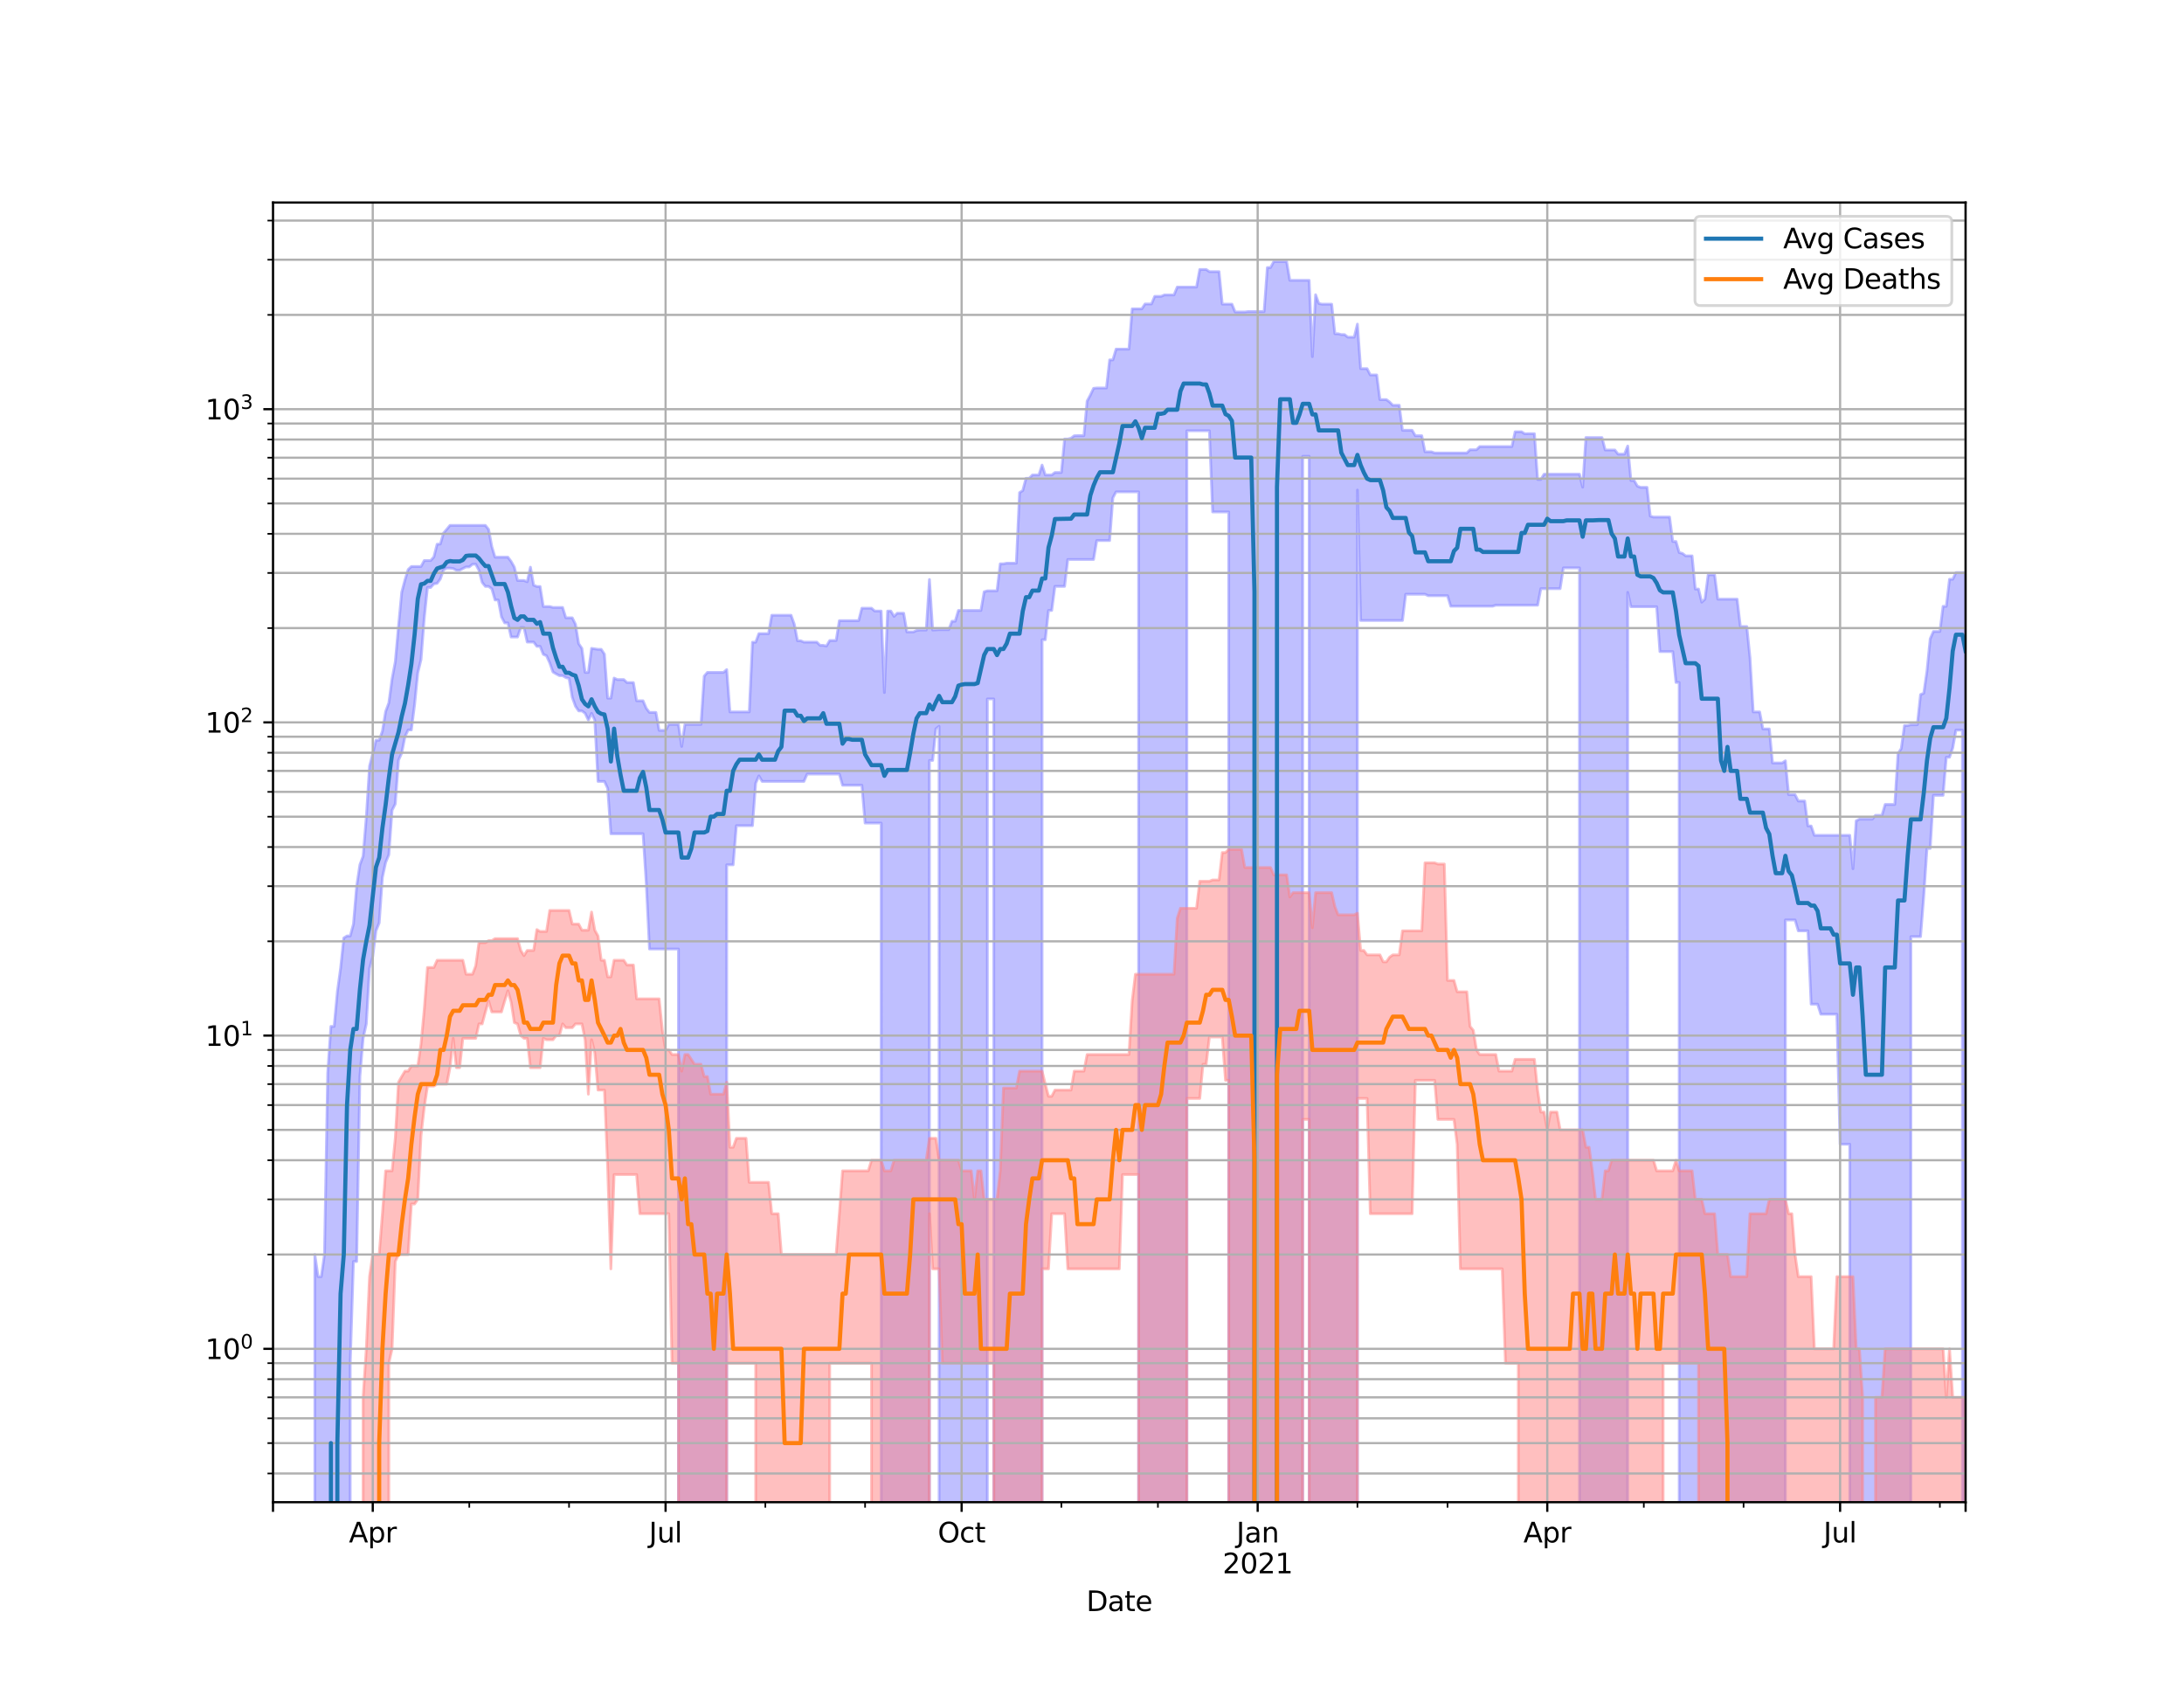 <?xml version="1.0" encoding="utf-8" standalone="no"?>
<!DOCTYPE svg PUBLIC "-//W3C//DTD SVG 1.1//EN"
  "http://www.w3.org/Graphics/SVG/1.1/DTD/svg11.dtd">
<svg height="612pt" version="1.1" viewBox="0 0 792 612" width="792pt" xmlns="http://www.w3.org/2000/svg" xmlns:xlink="http://www.w3.org/1999/xlink">
 <defs>
  <style type="text/css">*{stroke-linecap:butt;stroke-linejoin:round;}</style>
 </defs>
 <g id="figure_1">
  <g id="patch_1">
   <path d="M 0 612 
L 792 612 
L 792 0 
L 0 0 
z
" style="fill:#ffffff;"/>
  </g>
  <g id="axes_1">
   <g id="patch_2">
    <path d="M 99 544.68 
L 712.8 544.68 
L 712.8 73.44 
L 99 73.44 
z
" style="fill:#ffffff;"/>
   </g>
   <g id="PolyCollection_1">
    <path clip-path="url(#p68e2955192)" d="M 99 114059.715 
L 99 114059.715 
L 100.167 114059.715 
L 101.334 114059.715 
L 102.501 114059.715 
L 103.668 114059.715 
L 104.835 114059.715 
L 106.002 114059.715 
L 107.168 114059.715 
L 108.335 114059.715 
L 109.502 114059.715 
L 110.669 114059.715 
L 111.836 114059.715 
L 113.003 114059.715 
L 114.17 454.884 
L 115.337 462.9 
L 116.504 462.9 
L 117.671 454.884 
L 118.838 389.037 
L 120.005 372.164 
L 121.171 372.164 
L 122.338 359.615 
L 123.505 351.101 
L 124.672 340.095 
L 125.839 339.379 
L 127.006 339.379 
L 128.173 335.067 
L 129.34 321.314 
L 130.507 313.57 
L 131.674 310.44 
L 132.841 296.217 
L 134.008 277.792 
L 135.175 273.308 
L 136.341 268.404 
L 137.508 268.404 
L 138.675 265.087 
L 139.842 257.998 
L 141.009 254.866 
L 142.176 246.152 
L 143.343 239.966 
L 144.51 227.081 
L 145.677 214.764 
L 146.844 210.325 
L 148.011 206.51 
L 149.178 205.415 
L 150.344 205.415 
L 151.511 205.415 
L 152.678 205.415 
L 153.845 203.252 
L 155.012 203.252 
L 156.179 203.252 
L 157.346 201.934 
L 158.513 197.333 
L 159.68 197.253 
L 160.847 193.284 
L 162.014 191.917 
L 163.181 190.506 
L 164.348 190.506 
L 165.514 190.506 
L 166.681 190.506 
L 167.848 190.506 
L 169.015 190.506 
L 170.182 190.506 
L 171.349 190.506 
L 172.516 190.506 
L 173.683 190.506 
L 174.85 190.506 
L 176.017 190.506 
L 177.184 191.953 
L 178.351 198.192 
L 179.517 202.037 
L 180.684 202.037 
L 181.851 202.037 
L 183.018 202.037 
L 184.185 202.037 
L 185.352 203.584 
L 186.519 205.651 
L 187.686 210.482 
L 188.853 210.482 
L 190.02 210.482 
L 191.187 210.953 
L 192.354 205.651 
L 193.521 212.179 
L 194.687 212.667 
L 195.854 212.667 
L 197.021 219.935 
L 198.188 219.935 
L 199.355 219.935 
L 200.522 220.252 
L 201.689 220.252 
L 202.856 220.252 
L 204.023 220.252 
L 205.19 224.015 
L 206.357 224.015 
L 207.524 224.015 
L 208.69 226.356 
L 209.857 233.407 
L 211.024 235.095 
L 212.191 243.808 
L 213.358 243.808 
L 214.525 235.095 
L 215.692 235.268 
L 216.859 235.44 
L 218.026 235.44 
L 219.193 237.201 
L 220.36 253.144 
L 221.527 253.144 
L 222.694 245.866 
L 223.86 246.403 
L 225.027 246.403 
L 226.194 246.403 
L 227.361 247.495 
L 228.528 247.495 
L 229.695 247.495 
L 230.862 254.102 
L 232.029 254.102 
L 233.196 254.102 
L 234.363 256.828 
L 235.53 258.318 
L 236.697 258.318 
L 237.863 258.318 
L 239.03 264.825 
L 240.197 264.825 
L 241.364 264.825 
L 242.531 262.676 
L 243.698 262.676 
L 244.865 262.676 
L 246.032 262.676 
L 247.199 270.648 
L 248.366 262.676 
L 249.533 262.676 
L 250.7 262.676 
L 251.867 262.676 
L 253.033 262.676 
L 254.2 262.676 
L 255.367 245.159 
L 256.534 243.808 
L 257.701 243.808 
L 258.868 243.808 
L 260.035 243.808 
L 261.202 243.808 
L 262.369 243.808 
L 263.536 242.794 
L 264.703 258.135 
L 265.87 258.135 
L 267.037 258.135 
L 268.203 258.135 
L 269.37 258.135 
L 270.537 258.135 
L 271.704 258.135 
L 272.871 232.857 
L 274.038 232.857 
L 275.205 229.756 
L 276.372 229.756 
L 277.539 229.756 
L 278.706 229.756 
L 279.873 223.086 
L 281.04 223.086 
L 282.206 223.086 
L 283.373 223.086 
L 284.54 223.086 
L 285.707 223.086 
L 286.874 223.086 
L 288.041 226.332 
L 289.208 232.34 
L 290.375 232.34 
L 291.542 232.83 
L 292.709 232.83 
L 293.876 232.83 
L 295.043 232.83 
L 296.21 232.83 
L 297.376 233.991 
L 298.543 233.991 
L 299.71 234.244 
L 300.877 232.259 
L 302.044 232.259 
L 303.211 232.259 
L 304.378 225.055 
L 305.545 225.055 
L 306.712 225.055 
L 307.879 225.055 
L 309.046 225.055 
L 310.213 225.055 
L 311.379 225.055 
L 312.546 220.528 
L 313.713 220.528 
L 314.88 220.528 
L 316.047 220.528 
L 317.214 221.562 
L 318.381 221.562 
L 319.548 221.562 
L 320.715 251.122 
L 321.882 221.562 
L 323.049 221.562 
L 324.216 223.492 
L 325.383 222.351 
L 326.549 222.351 
L 327.716 222.351 
L 328.883 229.143 
L 330.05 229.143 
L 331.217 229.143 
L 332.384 228.613 
L 333.551 228.463 
L 334.718 228.463 
L 335.885 228.463 
L 337.052 210.118 
L 338.219 228.463 
L 339.386 228.388 
L 340.552 228.313 
L 341.719 228.313 
L 342.886 228.313 
L 344.053 228.313 
L 345.22 225.265 
L 346.387 225.265 
L 347.554 221.345 
L 348.721 221.345 
L 349.888 221.345 
L 351.055 221.345 
L 352.222 221.345 
L 353.389 221.345 
L 354.556 221.345 
L 355.722 221.345 
L 356.889 214.575 
L 358.056 214.236 
L 359.223 214.236 
L 360.39 214.236 
L 361.557 214.236 
L 362.724 204.437 
L 363.891 204.437 
L 365.058 204.207 
L 366.225 204.207 
L 367.392 204.207 
L 368.559 204.207 
L 369.725 178.624 
L 370.892 177.865 
L 372.059 173.44 
L 373.226 173.44 
L 374.393 172.225 
L 375.56 172.225 
L 376.727 172.225 
L 377.894 168.631 
L 379.061 172.225 
L 380.228 172.225 
L 381.395 172.225 
L 382.562 171.321 
L 383.729 171.321 
L 384.895 171.321 
L 386.062 159.194 
L 387.229 159.194 
L 388.396 158.881 
L 389.563 157.992 
L 390.73 157.956 
L 391.897 157.956 
L 393.064 157.956 
L 394.231 145.43 
L 395.398 143.261 
L 396.565 140.802 
L 397.732 140.675 
L 398.898 140.675 
L 400.065 140.675 
L 401.232 140.675 
L 402.399 130.488 
L 403.566 130.488 
L 404.733 126.579 
L 405.9 126.579 
L 407.067 126.579 
L 408.234 126.579 
L 409.401 126.579 
L 410.568 111.984 
L 411.735 111.984 
L 412.902 111.984 
L 414.068 111.984 
L 415.235 110.218 
L 416.402 110.218 
L 417.569 110.218 
L 418.736 107.461 
L 419.903 107.461 
L 421.07 107.461 
L 422.237 106.947 
L 423.404 106.947 
L 424.571 106.947 
L 425.738 106.947 
L 426.905 104.094 
L 428.071 104.094 
L 429.238 104.094 
L 430.405 104.094 
L 431.572 104.094 
L 432.739 104.094 
L 433.906 104.094 
L 435.073 97.713 
L 436.24 97.713 
L 437.407 97.713 
L 438.574 98.493 
L 439.741 98.493 
L 440.908 98.493 
L 442.075 98.493 
L 443.241 110.271 
L 444.408 110.271 
L 445.575 110.271 
L 446.742 110.271 
L 447.909 113.12 
L 449.076 113.12 
L 450.243 113.12 
L 451.41 113.12 
L 452.577 112.968 
L 453.744 112.968 
L 454.911 112.968 
L 456.078 112.968 
L 457.244 112.968 
L 458.411 112.968 
L 459.578 97.028 
L 460.745 97.028 
L 461.912 94.86 
L 463.079 94.86 
L 464.246 94.86 
L 465.413 94.86 
L 466.58 94.86 
L 467.747 101.643 
L 468.914 101.643 
L 470.081 101.643 
L 471.248 101.643 
L 472.414 101.643 
L 473.581 101.643 
L 474.748 101.643 
L 475.915 129.327 
L 477.082 106.864 
L 478.249 110.046 
L 479.416 110.291 
L 480.583 110.291 
L 481.75 110.291 
L 482.917 110.291 
L 484.084 121.015 
L 485.251 121.015 
L 486.417 121.313 
L 487.584 121.313 
L 488.751 122.246 
L 489.918 122.246 
L 491.085 122.246 
L 492.252 117.521 
L 493.419 133.657 
L 494.586 133.657 
L 495.753 133.657 
L 496.92 135.949 
L 498.087 135.949 
L 499.254 135.949 
L 500.421 144.903 
L 501.587 144.903 
L 502.754 144.903 
L 503.921 145.752 
L 505.088 146.945 
L 506.255 146.945 
L 507.422 146.945 
L 508.589 156.017 
L 509.756 156.017 
L 510.923 156.017 
L 512.09 156.017 
L 513.257 157.992 
L 514.424 157.992 
L 515.59 157.992 
L 516.757 163.822 
L 517.924 163.822 
L 519.091 163.822 
L 520.258 164.249 
L 521.425 164.249 
L 522.592 164.249 
L 523.759 164.249 
L 524.926 164.249 
L 526.093 164.249 
L 527.26 164.249 
L 528.427 164.249 
L 529.594 164.249 
L 530.76 164.249 
L 531.927 164.249 
L 533.094 163.072 
L 534.261 163.072 
L 535.428 163.072 
L 536.595 161.928 
L 537.762 161.928 
L 538.929 161.928 
L 540.096 161.928 
L 541.263 161.928 
L 542.43 161.928 
L 543.597 161.928 
L 544.763 161.928 
L 545.93 161.928 
L 547.097 161.928 
L 548.264 161.928 
L 549.431 156.55 
L 550.598 156.55 
L 551.765 156.55 
L 552.932 157.289 
L 554.099 157.254 
L 555.266 157.254 
L 556.433 157.254 
L 557.6 173.861 
L 558.767 173.861 
L 559.933 171.938 
L 561.1 171.938 
L 562.267 171.938 
L 563.434 171.938 
L 564.601 171.938 
L 565.768 171.938 
L 566.935 171.938 
L 568.102 171.938 
L 569.269 171.938 
L 570.436 171.938 
L 571.603 171.938 
L 572.77 171.938 
L 573.937 176.634 
L 575.103 158.644 
L 576.27 158.662 
L 577.437 158.662 
L 578.604 158.662 
L 579.771 158.662 
L 580.938 158.662 
L 582.105 163.158 
L 583.272 163.158 
L 584.439 163.158 
L 585.606 163.158 
L 586.773 164.659 
L 587.94 164.659 
L 589.106 164.659 
L 590.273 161.721 
L 591.44 174.226 
L 592.607 174.226 
L 593.774 176.267 
L 594.941 176.712 
L 596.108 176.712 
L 597.275 176.712 
L 598.442 187.124 
L 599.609 187.482 
L 600.776 187.482 
L 601.943 187.482 
L 603.11 187.482 
L 604.276 187.482 
L 605.443 187.482 
L 606.61 196.344 
L 607.777 196.344 
L 608.944 200.352 
L 610.111 200.65 
L 611.278 201.556 
L 612.445 201.556 
L 613.612 201.556 
L 614.779 213.584 
L 615.946 213.584 
L 617.113 218.34 
L 618.279 217.252 
L 619.446 208.422 
L 620.613 208.422 
L 621.78 208.422 
L 622.947 217.252 
L 624.114 217.252 
L 625.281 217.252 
L 626.448 217.252 
L 627.615 217.252 
L 628.782 217.252 
L 629.949 217.252 
L 631.116 227.178 
L 632.283 227.178 
L 633.449 227.178 
L 634.616 238.533 
L 635.783 258.135 
L 636.95 258.135 
L 638.117 258.135 
L 639.284 264.305 
L 640.451 264.305 
L 641.618 264.305 
L 642.785 276.649 
L 643.952 276.649 
L 645.119 276.649 
L 646.286 276.649 
L 647.452 275.858 
L 648.619 288.123 
L 649.786 288.123 
L 650.953 288.123 
L 652.12 290.441 
L 653.287 290.441 
L 654.454 290.441 
L 655.621 299.486 
L 656.788 299.486 
L 657.955 302.874 
L 659.122 302.874 
L 660.289 302.874 
L 661.456 302.874 
L 662.622 302.874 
L 663.789 302.874 
L 664.956 302.874 
L 666.123 302.874 
L 667.29 302.874 
L 668.457 302.874 
L 669.624 302.874 
L 670.791 302.874 
L 671.958 314.996 
L 673.125 297.621 
L 674.292 297.015 
L 675.459 297.015 
L 676.625 297.015 
L 677.792 297.015 
L 678.959 297.015 
L 680.126 295.628 
L 681.293 295.628 
L 682.46 295.628 
L 683.627 291.687 
L 684.794 291.687 
L 685.961 291.687 
L 687.128 291.687 
L 688.295 273.246 
L 689.462 271.419 
L 690.629 263.078 
L 691.795 263.078 
L 692.962 262.776 
L 694.129 262.776 
L 695.296 262.776 
L 696.463 251.84 
L 697.63 251.36 
L 698.797 243.265 
L 699.964 231.614 
L 701.131 228.966 
L 702.298 228.966 
L 703.465 228.966 
L 704.632 219.851 
L 705.798 219.851 
L 706.965 210.032 
L 708.132 210.032 
L 709.299 207.612 
L 710.466 207.612 
L 711.633 207.612 
L 712.8 207.612 
L 712.8 114059.715 
L 712.8 114059.715 
L 711.633 264.721 
L 710.466 264.721 
L 709.299 264.721 
L 708.132 271.24 
L 706.965 274.566 
L 705.798 274.566 
L 704.632 288.375 
L 703.465 288.375 
L 702.298 288.375 
L 701.131 288.375 
L 699.964 307.621 
L 698.797 307.621 
L 697.63 324.894 
L 696.463 339.616 
L 695.296 339.616 
L 694.129 339.616 
L 692.962 339.616 
L 691.795 114059.715 
L 690.629 114059.715 
L 689.462 114059.715 
L 688.295 114059.715 
L 687.128 114059.715 
L 685.961 114059.715 
L 684.794 114059.715 
L 683.627 114059.715 
L 682.46 114059.715 
L 681.293 114059.715 
L 680.126 114059.715 
L 678.959 114059.715 
L 677.792 114059.715 
L 676.625 114059.715 
L 675.459 114059.715 
L 674.292 114059.715 
L 673.125 114059.715 
L 671.958 114059.715 
L 670.791 414.886 
L 669.624 414.886 
L 668.457 414.886 
L 667.29 414.886 
L 666.123 367.757 
L 664.956 367.757 
L 663.789 367.757 
L 662.622 367.757 
L 661.456 367.757 
L 660.289 367.757 
L 659.122 364.102 
L 657.955 364.102 
L 656.788 364.102 
L 655.621 337.517 
L 654.454 337.517 
L 653.287 337.517 
L 652.12 337.517 
L 650.953 333.569 
L 649.786 333.569 
L 648.619 333.569 
L 647.452 333.569 
L 646.286 114059.715 
L 645.119 114059.715 
L 643.952 114059.715 
L 642.785 114059.715 
L 641.618 114059.715 
L 640.451 114059.715 
L 639.284 114059.715 
L 638.117 114059.715 
L 636.95 114059.715 
L 635.783 114059.715 
L 634.616 114059.715 
L 633.449 114059.715 
L 632.283 114059.715 
L 631.116 114059.715 
L 629.949 114059.715 
L 628.782 114059.715 
L 627.615 114059.715 
L 626.448 114059.715 
L 625.281 114059.715 
L 624.114 114059.715 
L 622.947 114059.715 
L 621.78 114059.715 
L 620.613 114059.715 
L 619.446 114059.715 
L 618.279 114059.715 
L 617.113 114059.715 
L 615.946 114059.715 
L 614.779 114059.715 
L 613.612 114059.715 
L 612.445 114059.715 
L 611.278 114059.715 
L 610.111 114059.715 
L 608.944 247.458 
L 607.777 247.458 
L 606.61 236.254 
L 605.443 236.254 
L 604.276 236.254 
L 603.11 236.254 
L 601.943 236.254 
L 600.776 219.998 
L 599.609 219.998 
L 598.442 219.998 
L 597.275 219.998 
L 596.108 219.998 
L 594.941 219.998 
L 593.774 219.998 
L 592.607 219.998 
L 591.44 219.998 
L 590.273 214.783 
L 589.106 114059.715 
L 587.94 114059.715 
L 586.773 114059.715 
L 585.606 114059.715 
L 584.439 114059.715 
L 583.272 114059.715 
L 582.105 114059.715 
L 580.938 114059.715 
L 579.771 114059.715 
L 578.604 114059.715 
L 577.437 114059.715 
L 576.27 114059.715 
L 575.103 114059.715 
L 573.937 114059.715 
L 572.77 205.904 
L 571.603 205.904 
L 570.436 205.904 
L 569.269 205.904 
L 568.102 205.904 
L 566.935 205.904 
L 565.768 213.436 
L 564.601 213.436 
L 563.434 213.436 
L 562.267 213.436 
L 561.1 213.436 
L 559.933 213.436 
L 558.767 213.436 
L 557.6 219.433 
L 556.433 219.433 
L 555.266 219.433 
L 554.099 219.433 
L 552.932 219.433 
L 551.765 219.433 
L 550.598 219.433 
L 549.431 219.433 
L 548.264 219.433 
L 547.097 219.433 
L 545.93 219.433 
L 544.763 219.433 
L 543.597 219.433 
L 542.43 219.433 
L 541.263 219.809 
L 540.096 219.809 
L 538.929 219.809 
L 537.762 219.809 
L 536.595 219.809 
L 535.428 219.809 
L 534.261 219.809 
L 533.094 219.809 
L 531.927 219.809 
L 530.76 219.809 
L 529.594 219.809 
L 528.427 219.809 
L 527.26 219.809 
L 526.093 219.809 
L 524.926 215.992 
L 523.759 215.992 
L 522.592 215.992 
L 521.425 215.992 
L 520.258 215.992 
L 519.091 215.992 
L 517.924 215.992 
L 516.757 215.47 
L 515.59 215.47 
L 514.424 215.47 
L 513.257 215.47 
L 512.09 215.47 
L 510.923 215.47 
L 509.756 215.47 
L 508.589 224.985 
L 507.422 224.985 
L 506.255 224.985 
L 505.088 224.985 
L 503.921 224.985 
L 502.754 224.985 
L 501.587 224.985 
L 500.421 224.985 
L 499.254 224.985 
L 498.087 224.985 
L 496.92 224.985 
L 495.753 224.985 
L 494.586 224.985 
L 493.419 224.985 
L 492.252 177.695 
L 491.085 114059.715 
L 489.918 114059.715 
L 488.751 114059.715 
L 487.584 114059.715 
L 486.417 114059.715 
L 485.251 114059.715 
L 484.084 114059.715 
L 482.917 114059.715 
L 481.75 114059.715 
L 480.583 114059.715 
L 479.416 114059.715 
L 478.249 114059.715 
L 477.082 114059.715 
L 475.915 114059.715 
L 474.748 165.434 
L 473.581 165.434 
L 472.414 165.434 
L 471.248 114059.715 
L 470.081 114059.715 
L 468.914 114059.715 
L 467.747 114059.715 
L 466.58 114059.715 
L 465.413 114059.715 
L 464.246 114059.715 
L 463.079 114059.715 
L 461.912 114059.715 
L 460.745 114059.715 
L 459.578 114059.715 
L 458.411 114059.715 
L 457.244 114059.715 
L 456.078 114059.715 
L 454.911 114059.715 
L 453.744 114059.715 
L 452.577 114059.715 
L 451.41 114059.715 
L 450.243 114059.715 
L 449.076 114059.715 
L 447.909 114059.715 
L 446.742 114059.715 
L 445.575 185.621 
L 444.408 185.621 
L 443.241 185.621 
L 442.075 185.621 
L 440.908 185.621 
L 439.741 185.621 
L 438.574 156.191 
L 437.407 156.191 
L 436.24 156.191 
L 435.073 156.191 
L 433.906 156.191 
L 432.739 156.191 
L 431.572 156.191 
L 430.405 156.191 
L 429.238 114059.715 
L 428.071 114059.715 
L 426.905 114059.715 
L 425.738 114059.715 
L 424.571 114059.715 
L 423.404 114059.715 
L 422.237 114059.715 
L 421.07 114059.715 
L 419.903 114059.715 
L 418.736 114059.715 
L 417.569 114059.715 
L 416.402 114059.715 
L 415.235 114059.715 
L 414.068 114059.715 
L 412.902 178.343 
L 411.735 178.343 
L 410.568 178.343 
L 409.401 178.343 
L 408.234 178.343 
L 407.067 178.343 
L 405.9 178.343 
L 404.733 178.343 
L 403.566 180.509 
L 402.399 195.993 
L 401.232 195.993 
L 400.065 195.993 
L 398.898 195.993 
L 397.732 195.993 
L 396.565 202.864 
L 395.398 202.864 
L 394.231 202.864 
L 393.064 202.864 
L 391.897 202.864 
L 390.73 202.864 
L 389.563 202.864 
L 388.396 202.864 
L 387.229 202.864 
L 386.062 212.613 
L 384.895 212.613 
L 383.729 212.613 
L 382.562 212.613 
L 381.395 221.345 
L 380.228 221.345 
L 379.061 231.962 
L 377.894 231.962 
L 376.727 114059.715 
L 375.56 114059.715 
L 374.393 114059.715 
L 373.226 114059.715 
L 372.059 114059.715 
L 370.892 114059.715 
L 369.725 114059.715 
L 368.559 114059.715 
L 367.392 114059.715 
L 366.225 114059.715 
L 365.058 114059.715 
L 363.891 114059.715 
L 362.724 114059.715 
L 361.557 114059.715 
L 360.39 253.434 
L 359.223 253.434 
L 358.056 253.434 
L 356.889 114059.715 
L 355.722 114059.715 
L 354.556 114059.715 
L 353.389 114059.715 
L 352.222 114059.715 
L 351.055 114059.715 
L 349.888 114059.715 
L 348.721 114059.715 
L 347.554 114059.715 
L 346.387 114059.715 
L 345.22 114059.715 
L 344.053 114059.715 
L 342.886 114059.715 
L 341.719 114059.715 
L 340.552 263.331 
L 339.386 264.253 
L 338.219 275.727 
L 337.052 275.727 
L 335.885 114059.715 
L 334.718 114059.715 
L 333.551 114059.715 
L 332.384 114059.715 
L 331.217 114059.715 
L 330.05 114059.715 
L 328.883 114059.715 
L 327.716 114059.715 
L 326.549 114059.715 
L 325.383 114059.715 
L 324.216 114059.715 
L 323.049 114059.715 
L 321.882 114059.715 
L 320.715 114059.715 
L 319.548 298.441 
L 318.381 298.441 
L 317.214 298.441 
L 316.047 298.441 
L 314.88 298.441 
L 313.713 298.441 
L 312.546 284.72 
L 311.379 284.72 
L 310.213 284.72 
L 309.046 284.72 
L 307.879 284.72 
L 306.712 284.72 
L 305.545 284.72 
L 304.378 280.663 
L 303.211 280.663 
L 302.044 280.663 
L 300.877 280.663 
L 299.71 280.663 
L 298.543 280.663 
L 297.376 280.663 
L 296.21 280.663 
L 295.043 280.663 
L 293.876 280.663 
L 292.709 280.663 
L 291.542 283.33 
L 290.375 283.33 
L 289.208 283.33 
L 288.041 283.33 
L 286.874 283.33 
L 285.707 283.33 
L 284.54 283.33 
L 283.373 283.33 
L 282.206 283.33 
L 281.04 283.33 
L 279.873 283.33 
L 278.706 283.33 
L 277.539 283.33 
L 276.372 283.33 
L 275.205 281.317 
L 274.038 284.02 
L 272.871 299.381 
L 271.704 299.381 
L 270.537 299.381 
L 269.37 299.381 
L 268.203 299.381 
L 267.037 299.381 
L 265.87 313.57 
L 264.703 313.57 
L 263.536 313.57 
L 262.369 114059.715 
L 261.202 114059.715 
L 260.035 114059.715 
L 258.868 114059.715 
L 257.701 114059.715 
L 256.534 114059.715 
L 255.367 114059.715 
L 254.2 114059.715 
L 253.033 114059.715 
L 251.867 114059.715 
L 250.7 114059.715 
L 249.533 114059.715 
L 248.366 114059.715 
L 247.199 114059.715 
L 246.032 344.103 
L 244.865 344.103 
L 243.698 344.103 
L 242.531 344.103 
L 241.364 344.103 
L 240.197 344.103 
L 239.03 344.103 
L 237.863 344.103 
L 236.697 344.103 
L 235.53 344.103 
L 234.363 320.337 
L 233.196 302.312 
L 232.029 302.312 
L 230.862 302.312 
L 229.695 302.312 
L 228.528 302.312 
L 227.361 302.312 
L 226.194 302.312 
L 225.027 302.312 
L 223.86 302.312 
L 222.694 302.312 
L 221.527 302.312 
L 220.36 285.828 
L 219.193 283.33 
L 218.026 283.33 
L 216.859 283.33 
L 215.692 261.099 
L 214.525 258.64 
L 213.358 261.099 
L 212.191 258.64 
L 211.024 257.771 
L 209.857 257.771 
L 208.69 256.077 
L 207.524 252.856 
L 206.357 245.973 
L 205.19 245.688 
L 204.023 244.984 
L 202.856 244.984 
L 201.689 244.358 
L 200.522 243.672 
L 199.355 240.346 
L 198.188 237.772 
L 197.021 237.261 
L 195.854 234.357 
L 194.687 234.357 
L 193.521 232.802 
L 192.354 232.802 
L 191.187 232.802 
L 190.02 227.545 
L 188.853 227.545 
L 187.686 230.978 
L 186.519 230.978 
L 185.352 230.978 
L 184.185 225.855 
L 183.018 225.855 
L 181.851 223.673 
L 180.684 217.552 
L 179.517 217.552 
L 178.351 213.491 
L 177.184 212.631 
L 176.017 212.631 
L 174.85 211.182 
L 173.683 206.783 
L 172.516 204.576 
L 171.349 204.576 
L 170.182 205.557 
L 169.015 205.557 
L 167.848 206.142 
L 166.681 206.783 
L 165.514 206.783 
L 164.348 206.142 
L 163.181 205.999 
L 162.014 205.999 
L 160.847 206.622 
L 159.68 209.929 
L 158.513 211.518 
L 157.346 211.713 
L 156.179 213.013 
L 155.012 213.013 
L 153.845 224.198 
L 152.678 239.151 
L 151.511 243.979 
L 150.344 255.511 
L 149.178 264.669 
L 148.011 264.669 
L 146.844 267.182 
L 145.677 273.06 
L 144.51 275.662 
L 143.343 291.507 
L 142.176 293.806 
L 141.009 309.915 
L 139.842 312.734 
L 138.675 318.131 
L 137.508 334.634 
L 136.341 337.517 
L 135.175 346.785 
L 134.008 351.101 
L 132.841 371.251 
L 131.674 376.498 
L 130.507 390.353 
L 129.34 457.414 
L 128.173 457.414 
L 127.006 494.269 
L 125.839 114059.715 
L 124.672 114059.715 
L 123.505 114059.715 
L 122.338 114059.715 
L 121.171 114059.715 
L 120.005 114059.715 
L 118.838 114059.715 
L 117.671 114059.715 
L 116.504 114059.715 
L 115.337 114059.715 
L 114.17 114059.715 
L 113.003 114059.715 
L 111.836 114059.715 
L 110.669 114059.715 
L 109.502 114059.715 
L 108.335 114059.715 
L 107.168 114059.715 
L 106.002 114059.715 
L 104.835 114059.715 
L 103.668 114059.715 
L 102.501 114059.715 
L 101.334 114059.715 
L 100.167 114059.715 
L 99 114059.715 
z
" style="fill:#8080ff;fill-opacity:0.5;stroke:#8080ff;stroke-opacity:0.5;"/>
   </g>
   <g id="PolyCollection_2">
    <path clip-path="url(#p68e2955192)" d="M 99 114059.715 
L 99 114059.715 
L 100.167 114059.715 
L 101.334 114059.715 
L 102.501 114059.715 
L 103.668 114059.715 
L 104.835 114059.715 
L 106.002 114059.715 
L 107.168 114059.715 
L 108.335 114059.715 
L 109.502 114059.715 
L 110.669 114059.715 
L 111.836 114059.715 
L 113.003 114059.715 
L 114.17 114059.715 
L 115.337 114059.715 
L 116.504 114059.715 
L 117.671 114059.715 
L 118.838 114059.715 
L 120.005 114059.715 
L 121.171 114059.715 
L 122.338 114059.715 
L 123.505 114059.715 
L 124.672 114059.715 
L 125.839 114059.715 
L 127.006 114059.715 
L 128.173 114059.715 
L 129.34 114059.715 
L 130.507 114059.715 
L 131.674 506.664 
L 132.841 489.072 
L 134.008 462.9 
L 135.175 454.884 
L 136.341 454.884 
L 137.508 454.884 
L 138.675 440.082 
L 139.842 424.541 
L 141.009 424.541 
L 142.176 424.541 
L 143.343 412.741 
L 144.51 392.394 
L 145.677 390.353 
L 146.844 388.393 
L 148.011 388.393 
L 149.178 386.507 
L 150.344 386.507 
L 151.511 386.507 
L 152.678 378.553 
L 153.845 366.099 
L 155.012 350.801 
L 156.179 350.801 
L 157.346 350.801 
L 158.513 348.182 
L 159.68 348.182 
L 160.847 348.182 
L 162.014 348.182 
L 163.181 348.182 
L 164.348 348.182 
L 165.514 348.182 
L 166.681 348.182 
L 167.848 348.182 
L 169.015 353.253 
L 170.182 353.253 
L 171.349 353.253 
L 172.516 350.207 
L 173.683 341.809 
L 174.85 341.809 
L 176.017 341.809 
L 177.184 341.067 
L 178.351 341.067 
L 179.517 340.336 
L 180.684 340.336 
L 181.851 340.336 
L 183.018 340.336 
L 184.185 340.336 
L 185.352 340.336 
L 186.519 340.336 
L 187.686 340.336 
L 188.853 344.628 
L 190.02 346.51 
L 191.187 344.628 
L 192.354 344.628 
L 193.521 344.628 
L 194.687 337.062 
L 195.854 337.746 
L 197.021 337.746 
L 198.188 337.746 
L 199.355 330.11 
L 200.522 330.11 
L 201.689 330.11 
L 202.856 330.11 
L 204.023 330.11 
L 205.19 330.11 
L 206.357 330.11 
L 207.524 335.067 
L 208.69 335.067 
L 209.857 335.067 
L 211.024 337.289 
L 212.191 337.289 
L 213.358 337.289 
L 214.525 330.703 
L 215.692 337.289 
L 216.859 339.379 
L 218.026 348.182 
L 219.193 348.182 
L 220.36 354.204 
L 221.527 354.204 
L 222.694 348.182 
L 223.86 348.182 
L 225.027 348.182 
L 226.194 348.182 
L 227.361 349.913 
L 228.528 349.913 
L 229.695 349.913 
L 230.862 362.183 
L 232.029 362.183 
L 233.196 362.183 
L 234.363 362.183 
L 235.53 362.183 
L 236.697 362.183 
L 237.863 362.183 
L 239.03 362.183 
L 240.197 373.567 
L 241.364 380.698 
L 242.531 380.698 
L 243.698 382.37 
L 244.865 382.37 
L 246.032 382.37 
L 247.199 388.393 
L 248.366 382.37 
L 249.533 382.37 
L 250.7 384.101 
L 251.867 385.895 
L 253.033 385.895 
L 254.2 385.895 
L 255.367 390.353 
L 256.534 390.353 
L 257.701 396.749 
L 258.868 396.749 
L 260.035 396.749 
L 261.202 396.749 
L 262.369 396.749 
L 263.536 392.394 
L 264.703 415.994 
L 265.87 415.994 
L 267.037 412.741 
L 268.203 412.741 
L 269.37 412.741 
L 270.537 412.741 
L 271.704 428.711 
L 272.871 428.711 
L 274.038 428.711 
L 275.205 428.711 
L 276.372 428.711 
L 277.539 428.711 
L 278.706 428.711 
L 279.873 440.082 
L 281.04 440.082 
L 282.206 440.082 
L 283.373 454.884 
L 284.54 454.884 
L 285.707 454.884 
L 286.874 454.884 
L 288.041 454.884 
L 289.208 454.884 
L 290.375 454.884 
L 291.542 454.884 
L 292.709 454.884 
L 293.876 454.884 
L 295.043 454.884 
L 296.21 454.884 
L 297.376 454.884 
L 298.543 454.884 
L 299.71 454.884 
L 300.877 454.884 
L 302.044 454.884 
L 303.211 454.884 
L 304.378 440.082 
L 305.545 424.541 
L 306.712 424.541 
L 307.879 424.541 
L 309.046 424.541 
L 310.213 424.541 
L 311.379 424.541 
L 312.546 424.541 
L 313.713 424.541 
L 314.88 424.541 
L 316.047 420.695 
L 317.214 420.695 
L 318.381 420.695 
L 319.548 420.695 
L 320.715 424.541 
L 321.882 424.541 
L 323.049 424.541 
L 324.216 420.695 
L 325.383 420.695 
L 326.549 420.695 
L 327.716 420.695 
L 328.883 420.695 
L 330.05 420.695 
L 331.217 420.695 
L 332.384 420.695 
L 333.551 420.695 
L 334.718 420.695 
L 335.885 420.695 
L 337.052 412.741 
L 338.219 412.741 
L 339.386 412.741 
L 340.552 420.695 
L 341.719 420.695 
L 342.886 420.695 
L 344.053 420.695 
L 345.22 420.695 
L 346.387 420.695 
L 347.554 420.695 
L 348.721 424.541 
L 349.888 424.541 
L 351.055 424.541 
L 352.222 424.541 
L 353.389 434.885 
L 354.556 424.541 
L 355.722 424.541 
L 356.889 434.885 
L 358.056 434.885 
L 359.223 434.885 
L 360.39 434.885 
L 361.557 434.885 
L 362.724 424.541 
L 363.891 394.523 
L 365.058 394.523 
L 366.225 394.523 
L 367.392 394.523 
L 368.559 394.523 
L 369.725 388.393 
L 370.892 388.393 
L 372.059 388.393 
L 373.226 388.393 
L 374.393 388.393 
L 375.56 388.393 
L 376.727 388.393 
L 377.894 388.393 
L 379.061 393.094 
L 380.228 397.513 
L 381.395 397.513 
L 382.562 395.254 
L 383.729 395.254 
L 384.895 395.254 
L 386.062 395.254 
L 387.229 395.254 
L 388.396 395.254 
L 389.563 388.393 
L 390.73 388.393 
L 391.897 388.393 
L 393.064 388.393 
L 394.231 382.37 
L 395.398 382.37 
L 396.565 382.37 
L 397.732 382.37 
L 398.898 382.37 
L 400.065 382.37 
L 401.232 382.37 
L 402.399 382.37 
L 403.566 382.37 
L 404.733 382.37 
L 405.9 382.37 
L 407.067 382.37 
L 408.234 382.37 
L 409.401 382.37 
L 410.568 362.941 
L 411.735 353.253 
L 412.902 353.253 
L 414.068 353.253 
L 415.235 353.253 
L 416.402 353.253 
L 417.569 353.253 
L 418.736 353.253 
L 419.903 353.253 
L 421.07 353.253 
L 422.237 353.253 
L 423.404 353.253 
L 424.571 353.253 
L 425.738 353.253 
L 426.905 332.941 
L 428.071 329.33 
L 429.238 329.33 
L 430.405 329.33 
L 431.572 329.33 
L 432.739 329.33 
L 433.906 329.33 
L 435.073 319.538 
L 436.24 319.538 
L 437.407 319.538 
L 438.574 319.538 
L 439.741 319.065 
L 440.908 319.065 
L 442.075 319.065 
L 443.241 309.138 
L 444.408 309.138 
L 445.575 307.996 
L 446.742 307.996 
L 447.909 307.996 
L 449.076 307.996 
L 450.243 307.996 
L 451.41 314.564 
L 452.577 314.564 
L 453.744 314.564 
L 454.911 314.564 
L 456.078 314.564 
L 457.244 314.564 
L 458.411 314.564 
L 459.578 314.564 
L 460.745 314.564 
L 461.912 317.215 
L 463.079 317.215 
L 464.246 317.215 
L 465.413 317.215 
L 466.58 317.215 
L 467.747 325.248 
L 468.914 323.671 
L 470.081 323.671 
L 471.248 323.671 
L 472.414 323.671 
L 473.581 323.671 
L 474.748 323.671 
L 475.915 336.388 
L 477.082 323.671 
L 478.249 323.671 
L 479.416 323.671 
L 480.583 323.671 
L 481.75 323.671 
L 482.917 323.671 
L 484.084 328.753 
L 485.251 331.708 
L 486.417 331.708 
L 487.584 331.708 
L 488.751 331.708 
L 489.918 331.708 
L 491.085 331.708 
L 492.252 331.102 
L 493.419 344.628 
L 494.586 344.628 
L 495.753 346.236 
L 496.92 346.236 
L 498.087 346.236 
L 499.254 346.236 
L 500.421 346.236 
L 501.587 348.752 
L 502.754 348.752 
L 503.921 347.061 
L 505.088 346.236 
L 506.255 346.236 
L 507.422 346.236 
L 508.589 337.517 
L 509.756 337.517 
L 510.923 337.517 
L 512.09 337.517 
L 513.257 337.517 
L 514.424 337.517 
L 515.59 337.517 
L 516.757 312.873 
L 517.924 312.873 
L 519.091 312.873 
L 520.258 312.873 
L 521.425 313.29 
L 522.592 313.29 
L 523.759 313.29 
L 524.926 355.502 
L 526.093 355.502 
L 527.26 355.502 
L 528.427 359.615 
L 529.594 359.615 
L 530.76 359.615 
L 531.927 359.615 
L 533.094 372.164 
L 534.261 373.567 
L 535.428 380.698 
L 536.595 382.37 
L 537.762 382.37 
L 538.929 382.37 
L 540.096 382.37 
L 541.263 382.37 
L 542.43 382.37 
L 543.597 388.393 
L 544.763 388.393 
L 545.93 388.393 
L 547.097 388.393 
L 548.264 388.393 
L 549.431 384.101 
L 550.598 384.101 
L 551.765 384.101 
L 552.932 384.101 
L 554.099 384.101 
L 555.266 384.101 
L 556.433 384.101 
L 557.6 395.254 
L 558.767 403.227 
L 559.933 403.227 
L 561.1 409.689 
L 562.267 403.227 
L 563.434 403.227 
L 564.601 403.227 
L 565.768 409.689 
L 566.935 409.689 
L 568.102 409.689 
L 569.269 409.689 
L 570.436 409.689 
L 571.603 409.689 
L 572.77 409.689 
L 573.937 409.689 
L 575.103 415.994 
L 576.27 415.994 
L 577.437 424.541 
L 578.604 434.885 
L 579.771 434.885 
L 580.938 434.885 
L 582.105 424.541 
L 583.272 424.541 
L 584.439 420.695 
L 585.606 420.695 
L 586.773 420.695 
L 587.94 420.695 
L 589.106 420.695 
L 590.273 420.695 
L 591.44 420.695 
L 592.607 420.695 
L 593.774 420.695 
L 594.941 420.695 
L 596.108 420.695 
L 597.275 420.695 
L 598.442 420.695 
L 599.609 420.695 
L 600.776 424.541 
L 601.943 424.541 
L 603.11 424.541 
L 604.276 424.541 
L 605.443 424.541 
L 606.61 424.541 
L 607.777 420.695 
L 608.944 424.541 
L 610.111 424.541 
L 611.278 424.541 
L 612.445 424.541 
L 613.612 424.541 
L 614.779 434.885 
L 615.946 434.885 
L 617.113 434.885 
L 618.279 440.082 
L 619.446 440.082 
L 620.613 440.082 
L 621.78 440.082 
L 622.947 454.884 
L 624.114 454.884 
L 625.281 454.884 
L 626.448 454.884 
L 627.615 462.9 
L 628.782 462.9 
L 629.949 462.9 
L 631.116 462.9 
L 632.283 462.9 
L 633.449 462.9 
L 634.616 440.082 
L 635.783 440.082 
L 636.95 440.082 
L 638.117 440.082 
L 639.284 440.082 
L 640.451 440.082 
L 641.618 434.885 
L 642.785 434.885 
L 643.952 434.885 
L 645.119 434.885 
L 646.286 434.885 
L 647.452 434.885 
L 648.619 440.082 
L 649.786 440.082 
L 650.953 454.884 
L 652.12 462.9 
L 653.287 462.9 
L 654.454 462.9 
L 655.621 462.9 
L 656.788 462.9 
L 657.955 489.072 
L 659.122 489.072 
L 660.289 489.072 
L 661.456 489.072 
L 662.622 489.072 
L 663.789 489.072 
L 664.956 489.072 
L 666.123 462.9 
L 667.29 462.9 
L 668.457 462.9 
L 669.624 462.9 
L 670.791 462.9 
L 671.958 462.9 
L 673.125 489.072 
L 674.292 489.072 
L 675.459 506.664 
L 676.625 114059.715 
L 677.792 114059.715 
L 678.959 114059.715 
L 680.126 506.664 
L 681.293 506.664 
L 682.46 506.664 
L 683.627 489.072 
L 684.794 489.072 
L 685.961 489.072 
L 687.128 489.072 
L 688.295 489.072 
L 689.462 489.072 
L 690.629 489.072 
L 691.795 489.072 
L 692.962 489.072 
L 694.129 489.072 
L 695.296 489.072 
L 696.463 489.072 
L 697.63 489.072 
L 698.797 489.072 
L 699.964 489.072 
L 701.131 489.072 
L 702.298 489.072 
L 703.465 489.072 
L 704.632 489.072 
L 705.798 506.664 
L 706.965 489.072 
L 708.132 506.664 
L 709.299 506.664 
L 710.466 506.664 
L 711.633 506.664 
L 712.8 506.664 
L 712.8 114059.715 
L 712.8 114059.715 
L 711.633 114059.715 
L 710.466 114059.715 
L 709.299 114059.715 
L 708.132 114059.715 
L 706.965 114059.715 
L 705.798 114059.715 
L 704.632 114059.715 
L 703.465 114059.715 
L 702.298 114059.715 
L 701.131 114059.715 
L 699.964 114059.715 
L 698.797 114059.715 
L 697.63 114059.715 
L 696.463 114059.715 
L 695.296 114059.715 
L 694.129 114059.715 
L 692.962 114059.715 
L 691.795 114059.715 
L 690.629 114059.715 
L 689.462 114059.715 
L 688.295 114059.715 
L 687.128 114059.715 
L 685.961 114059.715 
L 684.794 114059.715 
L 683.627 114059.715 
L 682.46 114059.715 
L 681.293 114059.715 
L 680.126 114059.715 
L 678.959 114059.715 
L 677.792 114059.715 
L 676.625 114059.715 
L 675.459 114059.715 
L 674.292 114059.715 
L 673.125 114059.715 
L 671.958 114059.715 
L 670.791 114059.715 
L 669.624 114059.715 
L 668.457 114059.715 
L 667.29 114059.715 
L 666.123 114059.715 
L 664.956 114059.715 
L 663.789 114059.715 
L 662.622 114059.715 
L 661.456 114059.715 
L 660.289 114059.715 
L 659.122 114059.715 
L 657.955 114059.715 
L 656.788 114059.715 
L 655.621 114059.715 
L 654.454 114059.715 
L 653.287 114059.715 
L 652.12 114059.715 
L 650.953 114059.715 
L 649.786 114059.715 
L 648.619 114059.715 
L 647.452 114059.715 
L 646.286 114059.715 
L 645.119 114059.715 
L 643.952 114059.715 
L 642.785 114059.715 
L 641.618 114059.715 
L 640.451 114059.715 
L 639.284 114059.715 
L 638.117 114059.715 
L 636.95 114059.715 
L 635.783 114059.715 
L 634.616 114059.715 
L 633.449 114059.715 
L 632.283 114059.715 
L 631.116 114059.715 
L 629.949 114059.715 
L 628.782 114059.715 
L 627.615 114059.715 
L 626.448 114059.715 
L 625.281 114059.715 
L 624.114 114059.715 
L 622.947 114059.715 
L 621.78 114059.715 
L 620.613 114059.715 
L 619.446 114059.715 
L 618.279 114059.715 
L 617.113 114059.715 
L 615.946 494.269 
L 614.779 494.269 
L 613.612 494.269 
L 612.445 494.269 
L 611.278 494.269 
L 610.111 494.269 
L 608.944 494.269 
L 607.777 494.269 
L 606.61 494.269 
L 605.443 494.269 
L 604.276 494.269 
L 603.11 494.269 
L 601.943 114059.715 
L 600.776 114059.715 
L 599.609 114059.715 
L 598.442 114059.715 
L 597.275 114059.715 
L 596.108 114059.715 
L 594.941 114059.715 
L 593.774 114059.715 
L 592.607 114059.715 
L 591.44 114059.715 
L 590.273 114059.715 
L 589.106 114059.715 
L 587.94 114059.715 
L 586.773 114059.715 
L 585.606 114059.715 
L 584.439 114059.715 
L 583.272 114059.715 
L 582.105 114059.715 
L 580.938 114059.715 
L 579.771 114059.715 
L 578.604 114059.715 
L 577.437 114059.715 
L 576.27 114059.715 
L 575.103 114059.715 
L 573.937 114059.715 
L 572.77 114059.715 
L 571.603 114059.715 
L 570.436 114059.715 
L 569.269 114059.715 
L 568.102 114059.715 
L 566.935 114059.715 
L 565.768 114059.715 
L 564.601 114059.715 
L 563.434 114059.715 
L 562.267 114059.715 
L 561.1 114059.715 
L 559.933 114059.715 
L 558.767 114059.715 
L 557.6 114059.715 
L 556.433 114059.715 
L 555.266 114059.715 
L 554.099 114059.715 
L 552.932 114059.715 
L 551.765 114059.715 
L 550.598 494.269 
L 549.431 494.269 
L 548.264 494.269 
L 547.097 494.269 
L 545.93 494.269 
L 544.763 460.08 
L 543.597 460.08 
L 542.43 460.08 
L 541.263 460.08 
L 540.096 460.08 
L 538.929 460.08 
L 537.762 460.08 
L 536.595 460.08 
L 535.428 460.08 
L 534.261 460.08 
L 533.094 460.08 
L 531.927 460.08 
L 530.76 460.08 
L 529.594 460.08 
L 528.427 414.886 
L 527.26 405.893 
L 526.093 405.893 
L 524.926 405.893 
L 523.759 405.893 
L 522.592 405.893 
L 521.425 405.893 
L 520.258 391.704 
L 519.091 391.704 
L 517.924 391.704 
L 516.757 391.704 
L 515.59 391.704 
L 514.424 391.704 
L 513.257 391.704 
L 512.09 440.082 
L 510.923 440.082 
L 509.756 440.082 
L 508.589 440.082 
L 507.422 440.082 
L 506.255 440.082 
L 505.088 440.082 
L 503.921 440.082 
L 502.754 440.082 
L 501.587 440.082 
L 500.421 440.082 
L 499.254 440.082 
L 498.087 440.082 
L 496.92 440.082 
L 495.753 398.29 
L 494.586 398.29 
L 493.419 398.29 
L 492.252 398.29 
L 491.085 114059.715 
L 489.918 114059.715 
L 488.751 114059.715 
L 487.584 114059.715 
L 486.417 114059.715 
L 485.251 114059.715 
L 484.084 114059.715 
L 482.917 114059.715 
L 481.75 114059.715 
L 480.583 114059.715 
L 479.416 114059.715 
L 478.249 114059.715 
L 477.082 114059.715 
L 475.915 114059.715 
L 474.748 405.893 
L 473.581 405.893 
L 472.414 405.893 
L 471.248 114059.715 
L 470.081 114059.715 
L 468.914 114059.715 
L 467.747 114059.715 
L 466.58 114059.715 
L 465.413 114059.715 
L 464.246 114059.715 
L 463.079 114059.715 
L 461.912 114059.715 
L 460.745 114059.715 
L 459.578 114059.715 
L 458.411 114059.715 
L 457.244 114059.715 
L 456.078 114059.715 
L 454.911 114059.715 
L 453.744 114059.715 
L 452.577 114059.715 
L 451.41 114059.715 
L 450.243 114059.715 
L 449.076 114059.715 
L 447.909 114059.715 
L 446.742 114059.715 
L 445.575 391.704 
L 444.408 391.704 
L 443.241 375.997 
L 442.075 375.997 
L 440.908 375.997 
L 439.741 375.997 
L 438.574 375.997 
L 437.407 385.895 
L 436.24 385.895 
L 435.073 398.29 
L 433.906 398.29 
L 432.739 398.29 
L 431.572 398.29 
L 430.405 398.29 
L 429.238 114059.715 
L 428.071 114059.715 
L 426.905 114059.715 
L 425.738 114059.715 
L 424.571 114059.715 
L 423.404 114059.715 
L 422.237 114059.715 
L 421.07 114059.715 
L 419.903 114059.715 
L 418.736 114059.715 
L 417.569 114059.715 
L 416.402 114059.715 
L 415.235 114059.715 
L 414.068 114059.715 
L 412.902 425.892 
L 411.735 425.892 
L 410.568 425.892 
L 409.401 425.892 
L 408.234 425.892 
L 407.067 425.892 
L 405.9 460.08 
L 404.733 460.08 
L 403.566 460.08 
L 402.399 460.08 
L 401.232 460.08 
L 400.065 460.08 
L 398.898 460.08 
L 397.732 460.08 
L 396.565 460.08 
L 395.398 460.08 
L 394.231 460.08 
L 393.064 460.08 
L 391.897 460.08 
L 390.73 460.08 
L 389.563 460.08 
L 388.396 460.08 
L 387.229 460.08 
L 386.062 440.082 
L 384.895 440.082 
L 383.729 440.082 
L 382.562 440.082 
L 381.395 440.082 
L 380.228 460.08 
L 379.061 460.08 
L 377.894 460.08 
L 376.727 114059.715 
L 375.56 114059.715 
L 374.393 114059.715 
L 373.226 114059.715 
L 372.059 114059.715 
L 370.892 114059.715 
L 369.725 114059.715 
L 368.559 114059.715 
L 367.392 114059.715 
L 366.225 114059.715 
L 365.058 114059.715 
L 363.891 114059.715 
L 362.724 114059.715 
L 361.557 114059.715 
L 360.39 494.269 
L 359.223 494.269 
L 358.056 494.269 
L 356.889 494.269 
L 355.722 494.269 
L 354.556 494.269 
L 353.389 494.269 
L 352.222 494.269 
L 351.055 494.269 
L 349.888 494.269 
L 348.721 494.269 
L 347.554 494.269 
L 346.387 494.269 
L 345.22 494.269 
L 344.053 494.269 
L 342.886 494.269 
L 341.719 494.269 
L 340.552 460.08 
L 339.386 460.08 
L 338.219 460.08 
L 337.052 440.082 
L 335.885 114059.715 
L 334.718 114059.715 
L 333.551 114059.715 
L 332.384 114059.715 
L 331.217 114059.715 
L 330.05 114059.715 
L 328.883 114059.715 
L 327.716 114059.715 
L 326.549 114059.715 
L 325.383 114059.715 
L 324.216 114059.715 
L 323.049 114059.715 
L 321.882 114059.715 
L 320.715 114059.715 
L 319.548 114059.715 
L 318.381 114059.715 
L 317.214 114059.715 
L 316.047 494.269 
L 314.88 494.269 
L 313.713 494.269 
L 312.546 494.269 
L 311.379 494.269 
L 310.213 494.269 
L 309.046 494.269 
L 307.879 494.269 
L 306.712 494.269 
L 305.545 494.269 
L 304.378 494.269 
L 303.211 494.269 
L 302.044 494.269 
L 300.877 494.269 
L 299.71 114059.715 
L 298.543 114059.715 
L 297.376 114059.715 
L 296.21 114059.715 
L 295.043 114059.715 
L 293.876 114059.715 
L 292.709 114059.715 
L 291.542 114059.715 
L 290.375 114059.715 
L 289.208 114059.715 
L 288.041 114059.715 
L 286.874 114059.715 
L 285.707 114059.715 
L 284.54 114059.715 
L 283.373 114059.715 
L 282.206 114059.715 
L 281.04 114059.715 
L 279.873 114059.715 
L 278.706 114059.715 
L 277.539 114059.715 
L 276.372 114059.715 
L 275.205 114059.715 
L 274.038 494.269 
L 272.871 494.269 
L 271.704 494.269 
L 270.537 494.269 
L 269.37 494.269 
L 268.203 494.269 
L 267.037 494.269 
L 265.87 494.269 
L 264.703 494.269 
L 263.536 494.269 
L 262.369 114059.715 
L 261.202 114059.715 
L 260.035 114059.715 
L 258.868 114059.715 
L 257.701 114059.715 
L 256.534 114059.715 
L 255.367 114059.715 
L 254.2 114059.715 
L 253.033 114059.715 
L 251.867 114059.715 
L 250.7 114059.715 
L 249.533 114059.715 
L 248.366 114059.715 
L 247.199 114059.715 
L 246.032 494.269 
L 244.865 494.269 
L 243.698 494.269 
L 242.531 440.082 
L 241.364 440.082 
L 240.197 440.082 
L 239.03 440.082 
L 237.863 440.082 
L 236.697 440.082 
L 235.53 440.082 
L 234.363 440.082 
L 233.196 440.082 
L 232.029 440.082 
L 230.862 425.892 
L 229.695 425.892 
L 228.528 425.892 
L 227.361 425.892 
L 226.194 425.892 
L 225.027 425.892 
L 223.86 425.892 
L 222.694 425.892 
L 221.527 460.08 
L 220.36 423.225 
L 219.193 395.254 
L 218.026 395.254 
L 216.859 395.254 
L 215.692 381.806 
L 214.525 377.004 
L 213.358 396.749 
L 212.191 377.004 
L 211.024 371.251 
L 209.857 371.251 
L 208.69 371.251 
L 207.524 372.627 
L 206.357 372.627 
L 205.19 372.627 
L 204.023 371.251 
L 202.856 375.501 
L 201.689 375.501 
L 200.522 377.004 
L 199.355 377.004 
L 198.188 377.004 
L 197.021 376.498 
L 195.854 387.128 
L 194.687 387.128 
L 193.521 387.128 
L 192.354 387.128 
L 191.187 376.498 
L 190.02 376.498 
L 188.853 375.501 
L 187.686 371.251 
L 186.519 370.8 
L 185.352 363.325 
L 184.185 359.259 
L 183.018 362.941 
L 181.851 366.921 
L 180.684 366.921 
L 179.517 366.921 
L 178.351 366.921 
L 177.184 362.941 
L 176.017 366.921 
L 174.85 371.251 
L 173.683 371.251 
L 172.516 376.498 
L 171.349 376.498 
L 170.182 376.498 
L 169.015 376.498 
L 167.848 376.498 
L 166.681 387.128 
L 165.514 387.128 
L 164.348 376.498 
L 163.181 387.128 
L 162.014 393.094 
L 160.847 393.094 
L 159.68 393.094 
L 158.513 393.094 
L 157.346 393.803 
L 156.179 393.803 
L 155.012 393.803 
L 153.845 401.526 
L 152.678 411.703 
L 151.511 434.885 
L 150.344 436.557 
L 149.178 436.557 
L 148.011 454.884 
L 146.844 454.884 
L 145.677 454.884 
L 144.51 454.884 
L 143.343 457.414 
L 142.176 489.072 
L 141.009 494.269 
L 139.842 114059.715 
L 138.675 114059.715 
L 137.508 114059.715 
L 136.341 114059.715 
L 135.175 114059.715 
L 134.008 114059.715 
L 132.841 114059.715 
L 131.674 114059.715 
L 130.507 114059.715 
L 129.34 114059.715 
L 128.173 114059.715 
L 127.006 114059.715 
L 125.839 114059.715 
L 124.672 114059.715 
L 123.505 114059.715 
L 122.338 114059.715 
L 121.171 114059.715 
L 120.005 114059.715 
L 118.838 114059.715 
L 117.671 114059.715 
L 116.504 114059.715 
L 115.337 114059.715 
L 114.17 114059.715 
L 113.003 114059.715 
L 111.836 114059.715 
L 110.669 114059.715 
L 109.502 114059.715 
L 108.335 114059.715 
L 107.168 114059.715 
L 106.002 114059.715 
L 104.835 114059.715 
L 103.668 114059.715 
L 102.501 114059.715 
L 101.334 114059.715 
L 100.167 114059.715 
L 99 114059.715 
z
" style="fill:#ff8080;fill-opacity:0.5;stroke:#ff8080;stroke-opacity:0.5;"/>
   </g>
   <g id="matplotlib.axis_1">
    <g id="xtick_1">
     <g id="line2d_1">
      <path clip-path="url(#p68e2955192)" d="M 99 544.68 
L 99 73.44 
" style="fill:none;stroke:#b0b0b0;stroke-linecap:square;stroke-width:0.8;"/>
     </g>
     <g id="line2d_2">
      <defs>
       <path d="M 0 0 
L 0 3.5 
" id="m4abed1d830" style="stroke:#000000;stroke-width:0.8;"/>
      </defs>
      <g>
       <use style="stroke:#000000;stroke-width:0.8;" x="99" xlink:href="#m4abed1d830" y="544.68"/>
      </g>
     </g>
    </g>
    <g id="xtick_2">
     <g id="line2d_3">
      <path clip-path="url(#p68e2955192)" d="M 135.175 544.68 
L 135.175 73.44 
" style="fill:none;stroke:#b0b0b0;stroke-linecap:square;stroke-width:0.8;"/>
     </g>
     <g id="line2d_4">
      <g>
       <use style="stroke:#000000;stroke-width:0.8;" x="135.175" xlink:href="#m4abed1d830" y="544.68"/>
      </g>
     </g>
     <g id="text_1">
      <!-- Apr -->
      <g transform="translate(126.525 559.278)scale(0.1 -0.1)">
       <defs>
        <path d="M 2188 4044 
L 1331 1722 
L 3047 1722 
L 2188 4044 
z
M 1831 4666 
L 2547 4666 
L 4325 0 
L 3669 0 
L 3244 1197 
L 1141 1197 
L 716 0 
L 50 0 
L 1831 4666 
z
" id="DejaVuSans-41" transform="scale(0.016)"/>
        <path d="M 1159 525 
L 1159 -1331 
L 581 -1331 
L 581 3500 
L 1159 3500 
L 1159 2969 
Q 1341 3281 1617 3432 
Q 1894 3584 2278 3584 
Q 2916 3584 3314 3078 
Q 3713 2572 3713 1747 
Q 3713 922 3314 415 
Q 2916 -91 2278 -91 
Q 1894 -91 1617 61 
Q 1341 213 1159 525 
z
M 3116 1747 
Q 3116 2381 2855 2742 
Q 2594 3103 2138 3103 
Q 1681 3103 1420 2742 
Q 1159 2381 1159 1747 
Q 1159 1113 1420 752 
Q 1681 391 2138 391 
Q 2594 391 2855 752 
Q 3116 1113 3116 1747 
z
" id="DejaVuSans-70" transform="scale(0.016)"/>
        <path d="M 2631 2963 
Q 2534 3019 2420 3045 
Q 2306 3072 2169 3072 
Q 1681 3072 1420 2755 
Q 1159 2438 1159 1844 
L 1159 0 
L 581 0 
L 581 3500 
L 1159 3500 
L 1159 2956 
Q 1341 3275 1631 3429 
Q 1922 3584 2338 3584 
Q 2397 3584 2469 3576 
Q 2541 3569 2628 3553 
L 2631 2963 
z
" id="DejaVuSans-72" transform="scale(0.016)"/>
       </defs>
       <use xlink:href="#DejaVuSans-41"/>
       <use x="68.408" xlink:href="#DejaVuSans-70"/>
       <use x="131.885" xlink:href="#DejaVuSans-72"/>
      </g>
     </g>
    </g>
    <g id="xtick_3">
     <g id="line2d_5">
      <path clip-path="url(#p68e2955192)" d="M 241.364 544.68 
L 241.364 73.44 
" style="fill:none;stroke:#b0b0b0;stroke-linecap:square;stroke-width:0.8;"/>
     </g>
     <g id="line2d_6">
      <g>
       <use style="stroke:#000000;stroke-width:0.8;" x="241.364" xlink:href="#m4abed1d830" y="544.68"/>
      </g>
     </g>
     <g id="text_2">
      <!-- Jul -->
      <g transform="translate(235.331 559.278)scale(0.1 -0.1)">
       <defs>
        <path d="M 628 4666 
L 1259 4666 
L 1259 325 
Q 1259 -519 939 -900 
Q 619 -1281 -91 -1281 
L -331 -1281 
L -331 -750 
L -134 -750 
Q 284 -750 456 -515 
Q 628 -281 628 325 
L 628 4666 
z
" id="DejaVuSans-4a" transform="scale(0.016)"/>
        <path d="M 544 1381 
L 544 3500 
L 1119 3500 
L 1119 1403 
Q 1119 906 1312 657 
Q 1506 409 1894 409 
Q 2359 409 2629 706 
Q 2900 1003 2900 1516 
L 2900 3500 
L 3475 3500 
L 3475 0 
L 2900 0 
L 2900 538 
Q 2691 219 2414 64 
Q 2138 -91 1772 -91 
Q 1169 -91 856 284 
Q 544 659 544 1381 
z
M 1991 3584 
L 1991 3584 
z
" id="DejaVuSans-75" transform="scale(0.016)"/>
        <path d="M 603 4863 
L 1178 4863 
L 1178 0 
L 603 0 
L 603 4863 
z
" id="DejaVuSans-6c" transform="scale(0.016)"/>
       </defs>
       <use xlink:href="#DejaVuSans-4a"/>
       <use x="29.492" xlink:href="#DejaVuSans-75"/>
       <use x="92.871" xlink:href="#DejaVuSans-6c"/>
      </g>
     </g>
    </g>
    <g id="xtick_4">
     <g id="line2d_7">
      <path clip-path="url(#p68e2955192)" d="M 348.721 544.68 
L 348.721 73.44 
" style="fill:none;stroke:#b0b0b0;stroke-linecap:square;stroke-width:0.8;"/>
     </g>
     <g id="line2d_8">
      <g>
       <use style="stroke:#000000;stroke-width:0.8;" x="348.721" xlink:href="#m4abed1d830" y="544.68"/>
      </g>
     </g>
     <g id="text_3">
      <!-- Oct -->
      <g transform="translate(340.076 559.278)scale(0.1 -0.1)">
       <defs>
        <path d="M 2522 4238 
Q 1834 4238 1429 3725 
Q 1025 3213 1025 2328 
Q 1025 1447 1429 934 
Q 1834 422 2522 422 
Q 3209 422 3611 934 
Q 4013 1447 4013 2328 
Q 4013 3213 3611 3725 
Q 3209 4238 2522 4238 
z
M 2522 4750 
Q 3503 4750 4090 4092 
Q 4678 3434 4678 2328 
Q 4678 1225 4090 567 
Q 3503 -91 2522 -91 
Q 1538 -91 948 565 
Q 359 1222 359 2328 
Q 359 3434 948 4092 
Q 1538 4750 2522 4750 
z
" id="DejaVuSans-4f" transform="scale(0.016)"/>
        <path d="M 3122 3366 
L 3122 2828 
Q 2878 2963 2633 3030 
Q 2388 3097 2138 3097 
Q 1578 3097 1268 2742 
Q 959 2388 959 1747 
Q 959 1106 1268 751 
Q 1578 397 2138 397 
Q 2388 397 2633 464 
Q 2878 531 3122 666 
L 3122 134 
Q 2881 22 2623 -34 
Q 2366 -91 2075 -91 
Q 1284 -91 818 406 
Q 353 903 353 1747 
Q 353 2603 823 3093 
Q 1294 3584 2113 3584 
Q 2378 3584 2631 3529 
Q 2884 3475 3122 3366 
z
" id="DejaVuSans-63" transform="scale(0.016)"/>
        <path d="M 1172 4494 
L 1172 3500 
L 2356 3500 
L 2356 3053 
L 1172 3053 
L 1172 1153 
Q 1172 725 1289 603 
Q 1406 481 1766 481 
L 2356 481 
L 2356 0 
L 1766 0 
Q 1100 0 847 248 
Q 594 497 594 1153 
L 594 3053 
L 172 3053 
L 172 3500 
L 594 3500 
L 594 4494 
L 1172 4494 
z
" id="DejaVuSans-74" transform="scale(0.016)"/>
       </defs>
       <use xlink:href="#DejaVuSans-4f"/>
       <use x="78.711" xlink:href="#DejaVuSans-63"/>
       <use x="133.691" xlink:href="#DejaVuSans-74"/>
      </g>
     </g>
    </g>
    <g id="xtick_5">
     <g id="line2d_9">
      <path clip-path="url(#p68e2955192)" d="M 456.078 544.68 
L 456.078 73.44 
" style="fill:none;stroke:#b0b0b0;stroke-linecap:square;stroke-width:0.8;"/>
     </g>
     <g id="line2d_10">
      <g>
       <use style="stroke:#000000;stroke-width:0.8;" x="456.078" xlink:href="#m4abed1d830" y="544.68"/>
      </g>
     </g>
     <g id="text_4">
      <!-- Jan -->
      <g transform="translate(448.37 559.278)scale(0.1 -0.1)">
       <defs>
        <path d="M 2194 1759 
Q 1497 1759 1228 1600 
Q 959 1441 959 1056 
Q 959 750 1161 570 
Q 1363 391 1709 391 
Q 2188 391 2477 730 
Q 2766 1069 2766 1631 
L 2766 1759 
L 2194 1759 
z
M 3341 1997 
L 3341 0 
L 2766 0 
L 2766 531 
Q 2569 213 2275 61 
Q 1981 -91 1556 -91 
Q 1019 -91 701 211 
Q 384 513 384 1019 
Q 384 1609 779 1909 
Q 1175 2209 1959 2209 
L 2766 2209 
L 2766 2266 
Q 2766 2663 2505 2880 
Q 2244 3097 1772 3097 
Q 1472 3097 1187 3025 
Q 903 2953 641 2809 
L 641 3341 
Q 956 3463 1253 3523 
Q 1550 3584 1831 3584 
Q 2591 3584 2966 3190 
Q 3341 2797 3341 1997 
z
" id="DejaVuSans-61" transform="scale(0.016)"/>
        <path d="M 3513 2113 
L 3513 0 
L 2938 0 
L 2938 2094 
Q 2938 2591 2744 2837 
Q 2550 3084 2163 3084 
Q 1697 3084 1428 2787 
Q 1159 2491 1159 1978 
L 1159 0 
L 581 0 
L 581 3500 
L 1159 3500 
L 1159 2956 
Q 1366 3272 1645 3428 
Q 1925 3584 2291 3584 
Q 2894 3584 3203 3211 
Q 3513 2838 3513 2113 
z
" id="DejaVuSans-6e" transform="scale(0.016)"/>
       </defs>
       <use xlink:href="#DejaVuSans-4a"/>
       <use x="29.492" xlink:href="#DejaVuSans-61"/>
       <use x="90.771" xlink:href="#DejaVuSans-6e"/>
      </g>
      <!-- 2021 -->
      <g transform="translate(443.353 570.476)scale(0.1 -0.1)">
       <defs>
        <path d="M 1228 531 
L 3431 531 
L 3431 0 
L 469 0 
L 469 531 
Q 828 903 1448 1529 
Q 2069 2156 2228 2338 
Q 2531 2678 2651 2914 
Q 2772 3150 2772 3378 
Q 2772 3750 2511 3984 
Q 2250 4219 1831 4219 
Q 1534 4219 1204 4116 
Q 875 4013 500 3803 
L 500 4441 
Q 881 4594 1212 4672 
Q 1544 4750 1819 4750 
Q 2544 4750 2975 4387 
Q 3406 4025 3406 3419 
Q 3406 3131 3298 2873 
Q 3191 2616 2906 2266 
Q 2828 2175 2409 1742 
Q 1991 1309 1228 531 
z
" id="DejaVuSans-32" transform="scale(0.016)"/>
        <path d="M 2034 4250 
Q 1547 4250 1301 3770 
Q 1056 3291 1056 2328 
Q 1056 1369 1301 889 
Q 1547 409 2034 409 
Q 2525 409 2770 889 
Q 3016 1369 3016 2328 
Q 3016 3291 2770 3770 
Q 2525 4250 2034 4250 
z
M 2034 4750 
Q 2819 4750 3233 4129 
Q 3647 3509 3647 2328 
Q 3647 1150 3233 529 
Q 2819 -91 2034 -91 
Q 1250 -91 836 529 
Q 422 1150 422 2328 
Q 422 3509 836 4129 
Q 1250 4750 2034 4750 
z
" id="DejaVuSans-30" transform="scale(0.016)"/>
        <path d="M 794 531 
L 1825 531 
L 1825 4091 
L 703 3866 
L 703 4441 
L 1819 4666 
L 2450 4666 
L 2450 531 
L 3481 531 
L 3481 0 
L 794 0 
L 794 531 
z
" id="DejaVuSans-31" transform="scale(0.016)"/>
       </defs>
       <use xlink:href="#DejaVuSans-32"/>
       <use x="63.623" xlink:href="#DejaVuSans-30"/>
       <use x="127.246" xlink:href="#DejaVuSans-32"/>
       <use x="190.869" xlink:href="#DejaVuSans-31"/>
      </g>
     </g>
    </g>
    <g id="xtick_6">
     <g id="line2d_11">
      <path clip-path="url(#p68e2955192)" d="M 561.1 544.68 
L 561.1 73.44 
" style="fill:none;stroke:#b0b0b0;stroke-linecap:square;stroke-width:0.8;"/>
     </g>
     <g id="line2d_12">
      <g>
       <use style="stroke:#000000;stroke-width:0.8;" x="561.1" xlink:href="#m4abed1d830" y="544.68"/>
      </g>
     </g>
     <g id="text_5">
      <!-- Apr -->
      <g transform="translate(552.45 559.278)scale(0.1 -0.1)">
       <use xlink:href="#DejaVuSans-41"/>
       <use x="68.408" xlink:href="#DejaVuSans-70"/>
       <use x="131.885" xlink:href="#DejaVuSans-72"/>
      </g>
     </g>
    </g>
    <g id="xtick_7">
     <g id="line2d_13">
      <path clip-path="url(#p68e2955192)" d="M 667.29 544.68 
L 667.29 73.44 
" style="fill:none;stroke:#b0b0b0;stroke-linecap:square;stroke-width:0.8;"/>
     </g>
     <g id="line2d_14">
      <g>
       <use style="stroke:#000000;stroke-width:0.8;" x="667.29" xlink:href="#m4abed1d830" y="544.68"/>
      </g>
     </g>
     <g id="text_6">
      <!-- Jul -->
      <g transform="translate(661.257 559.278)scale(0.1 -0.1)">
       <use xlink:href="#DejaVuSans-4a"/>
       <use x="29.492" xlink:href="#DejaVuSans-75"/>
       <use x="92.871" xlink:href="#DejaVuSans-6c"/>
      </g>
     </g>
    </g>
    <g id="xtick_8">
     <g id="line2d_15">
      <path clip-path="url(#p68e2955192)" d="M 712.8 544.68 
L 712.8 73.44 
" style="fill:none;stroke:#b0b0b0;stroke-linecap:square;stroke-width:0.8;"/>
     </g>
     <g id="line2d_16">
      <g>
       <use style="stroke:#000000;stroke-width:0.8;" x="712.8" xlink:href="#m4abed1d830" y="544.68"/>
      </g>
     </g>
    </g>
    <g id="xtick_9">
     <g id="line2d_17">
      <defs>
       <path d="M 0 0 
L 0 2 
" id="mbe9820739d" style="stroke:#000000;stroke-width:0.6;"/>
      </defs>
      <g>
       <use style="stroke:#000000;stroke-width:0.6;" x="170.182" xlink:href="#mbe9820739d" y="544.68"/>
      </g>
     </g>
    </g>
    <g id="xtick_10">
     <g id="line2d_18">
      <g>
       <use style="stroke:#000000;stroke-width:0.6;" x="206.357" xlink:href="#mbe9820739d" y="544.68"/>
      </g>
     </g>
    </g>
    <g id="xtick_11">
     <g id="line2d_19">
      <g>
       <use style="stroke:#000000;stroke-width:0.6;" x="277.539" xlink:href="#mbe9820739d" y="544.68"/>
      </g>
     </g>
    </g>
    <g id="xtick_12">
     <g id="line2d_20">
      <g>
       <use style="stroke:#000000;stroke-width:0.6;" x="313.713" xlink:href="#mbe9820739d" y="544.68"/>
      </g>
     </g>
    </g>
    <g id="xtick_13">
     <g id="line2d_21">
      <g>
       <use style="stroke:#000000;stroke-width:0.6;" x="384.895" xlink:href="#mbe9820739d" y="544.68"/>
      </g>
     </g>
    </g>
    <g id="xtick_14">
     <g id="line2d_22">
      <g>
       <use style="stroke:#000000;stroke-width:0.6;" x="419.903" xlink:href="#mbe9820739d" y="544.68"/>
      </g>
     </g>
    </g>
    <g id="xtick_15">
     <g id="line2d_23">
      <g>
       <use style="stroke:#000000;stroke-width:0.6;" x="492.252" xlink:href="#mbe9820739d" y="544.68"/>
      </g>
     </g>
    </g>
    <g id="xtick_16">
     <g id="line2d_24">
      <g>
       <use style="stroke:#000000;stroke-width:0.6;" x="524.926" xlink:href="#mbe9820739d" y="544.68"/>
      </g>
     </g>
    </g>
    <g id="xtick_17">
     <g id="line2d_25">
      <g>
       <use style="stroke:#000000;stroke-width:0.6;" x="596.108" xlink:href="#mbe9820739d" y="544.68"/>
      </g>
     </g>
    </g>
    <g id="xtick_18">
     <g id="line2d_26">
      <g>
       <use style="stroke:#000000;stroke-width:0.6;" x="632.283" xlink:href="#mbe9820739d" y="544.68"/>
      </g>
     </g>
    </g>
    <g id="xtick_19">
     <g id="line2d_27">
      <g>
       <use style="stroke:#000000;stroke-width:0.6;" x="703.465" xlink:href="#mbe9820739d" y="544.68"/>
      </g>
     </g>
    </g>
    <g id="text_7">
     <!-- Date -->
     <g transform="translate(393.949 584.154)scale(0.1 -0.1)">
      <defs>
       <path d="M 1259 4147 
L 1259 519 
L 2022 519 
Q 2988 519 3436 956 
Q 3884 1394 3884 2338 
Q 3884 3275 3436 3711 
Q 2988 4147 2022 4147 
L 1259 4147 
z
M 628 4666 
L 1925 4666 
Q 3281 4666 3915 4102 
Q 4550 3538 4550 2338 
Q 4550 1131 3912 565 
Q 3275 0 1925 0 
L 628 0 
L 628 4666 
z
" id="DejaVuSans-44" transform="scale(0.016)"/>
       <path d="M 3597 1894 
L 3597 1613 
L 953 1613 
Q 991 1019 1311 708 
Q 1631 397 2203 397 
Q 2534 397 2845 478 
Q 3156 559 3463 722 
L 3463 178 
Q 3153 47 2828 -22 
Q 2503 -91 2169 -91 
Q 1331 -91 842 396 
Q 353 884 353 1716 
Q 353 2575 817 3079 
Q 1281 3584 2069 3584 
Q 2775 3584 3186 3129 
Q 3597 2675 3597 1894 
z
M 3022 2063 
Q 3016 2534 2758 2815 
Q 2500 3097 2075 3097 
Q 1594 3097 1305 2825 
Q 1016 2553 972 2059 
L 3022 2063 
z
" id="DejaVuSans-65" transform="scale(0.016)"/>
      </defs>
      <use xlink:href="#DejaVuSans-44"/>
      <use x="77.002" xlink:href="#DejaVuSans-61"/>
      <use x="138.281" xlink:href="#DejaVuSans-74"/>
      <use x="177.49" xlink:href="#DejaVuSans-65"/>
     </g>
    </g>
   </g>
   <g id="matplotlib.axis_2">
    <g id="ytick_1">
     <g id="line2d_28">
      <path clip-path="url(#p68e2955192)" d="M 99 489.072 
L 712.8 489.072 
" style="fill:none;stroke:#b0b0b0;stroke-linecap:square;stroke-width:0.8;"/>
     </g>
     <g id="line2d_29">
      <defs>
       <path d="M 0 0 
L -3.5 0 
" id="me91a084207" style="stroke:#000000;stroke-width:0.8;"/>
      </defs>
      <g>
       <use style="stroke:#000000;stroke-width:0.8;" x="99" xlink:href="#me91a084207" y="489.072"/>
      </g>
     </g>
     <g id="text_8">
      <!-- $\mathdefault{10^{0}}$ -->
      <g transform="translate(74.4 492.871)scale(0.1 -0.1)">
       <use transform="translate(0 0.766)" xlink:href="#DejaVuSans-31"/>
       <use transform="translate(63.623 0.766)" xlink:href="#DejaVuSans-30"/>
       <use transform="translate(128.203 39.047)scale(0.7)" xlink:href="#DejaVuSans-30"/>
      </g>
     </g>
    </g>
    <g id="ytick_2">
     <g id="line2d_30">
      <path clip-path="url(#p68e2955192)" d="M 99 375.501 
L 712.8 375.501 
" style="fill:none;stroke:#b0b0b0;stroke-linecap:square;stroke-width:0.8;"/>
     </g>
     <g id="line2d_31">
      <g>
       <use style="stroke:#000000;stroke-width:0.8;" x="99" xlink:href="#me91a084207" y="375.501"/>
      </g>
     </g>
     <g id="text_9">
      <!-- $\mathdefault{10^{1}}$ -->
      <g transform="translate(74.4 379.3)scale(0.1 -0.1)">
       <use transform="translate(0 0.684)" xlink:href="#DejaVuSans-31"/>
       <use transform="translate(63.623 0.684)" xlink:href="#DejaVuSans-30"/>
       <use transform="translate(128.203 38.966)scale(0.7)" xlink:href="#DejaVuSans-31"/>
      </g>
     </g>
    </g>
    <g id="ytick_3">
     <g id="line2d_32">
      <path clip-path="url(#p68e2955192)" d="M 99 261.931 
L 712.8 261.931 
" style="fill:none;stroke:#b0b0b0;stroke-linecap:square;stroke-width:0.8;"/>
     </g>
     <g id="line2d_33">
      <g>
       <use style="stroke:#000000;stroke-width:0.8;" x="99" xlink:href="#me91a084207" y="261.931"/>
      </g>
     </g>
     <g id="text_10">
      <!-- $\mathdefault{10^{2}}$ -->
      <g transform="translate(74.4 265.73)scale(0.1 -0.1)">
       <use transform="translate(0 0.766)" xlink:href="#DejaVuSans-31"/>
       <use transform="translate(63.623 0.766)" xlink:href="#DejaVuSans-30"/>
       <use transform="translate(128.203 39.047)scale(0.7)" xlink:href="#DejaVuSans-32"/>
      </g>
     </g>
    </g>
    <g id="ytick_4">
     <g id="line2d_34">
      <path clip-path="url(#p68e2955192)" d="M 99 148.36 
L 712.8 148.36 
" style="fill:none;stroke:#b0b0b0;stroke-linecap:square;stroke-width:0.8;"/>
     </g>
     <g id="line2d_35">
      <g>
       <use style="stroke:#000000;stroke-width:0.8;" x="99" xlink:href="#me91a084207" y="148.36"/>
      </g>
     </g>
     <g id="text_11">
      <!-- $\mathdefault{10^{3}}$ -->
      <g transform="translate(74.4 152.159)scale(0.1 -0.1)">
       <defs>
        <path d="M 2597 2516 
Q 3050 2419 3304 2112 
Q 3559 1806 3559 1356 
Q 3559 666 3084 287 
Q 2609 -91 1734 -91 
Q 1441 -91 1130 -33 
Q 819 25 488 141 
L 488 750 
Q 750 597 1062 519 
Q 1375 441 1716 441 
Q 2309 441 2620 675 
Q 2931 909 2931 1356 
Q 2931 1769 2642 2001 
Q 2353 2234 1838 2234 
L 1294 2234 
L 1294 2753 
L 1863 2753 
Q 2328 2753 2575 2939 
Q 2822 3125 2822 3475 
Q 2822 3834 2567 4026 
Q 2313 4219 1838 4219 
Q 1578 4219 1281 4162 
Q 984 4106 628 3988 
L 628 4550 
Q 988 4650 1302 4700 
Q 1616 4750 1894 4750 
Q 2613 4750 3031 4423 
Q 3450 4097 3450 3541 
Q 3450 3153 3228 2886 
Q 3006 2619 2597 2516 
z
" id="DejaVuSans-33" transform="scale(0.016)"/>
       </defs>
       <use transform="translate(0 0.766)" xlink:href="#DejaVuSans-31"/>
       <use transform="translate(63.623 0.766)" xlink:href="#DejaVuSans-30"/>
       <use transform="translate(128.203 39.047)scale(0.7)" xlink:href="#DejaVuSans-33"/>
      </g>
     </g>
    </g>
    <g id="ytick_5">
     <g id="line2d_36">
      <path clip-path="url(#p68e2955192)" d="M 99 534.266 
L 712.8 534.266 
" style="fill:none;stroke:#b0b0b0;stroke-linecap:square;stroke-width:0.8;"/>
     </g>
     <g id="line2d_37">
      <defs>
       <path d="M 0 0 
L -2 0 
" id="m0cb60b688e" style="stroke:#000000;stroke-width:0.6;"/>
      </defs>
      <g>
       <use style="stroke:#000000;stroke-width:0.6;" x="99" xlink:href="#m0cb60b688e" y="534.266"/>
      </g>
     </g>
    </g>
    <g id="ytick_6">
     <g id="line2d_38">
      <path clip-path="url(#p68e2955192)" d="M 99 523.26 
L 712.8 523.26 
" style="fill:none;stroke:#b0b0b0;stroke-linecap:square;stroke-width:0.8;"/>
     </g>
     <g id="line2d_39">
      <g>
       <use style="stroke:#000000;stroke-width:0.6;" x="99" xlink:href="#m0cb60b688e" y="523.26"/>
      </g>
     </g>
    </g>
    <g id="ytick_7">
     <g id="line2d_40">
      <path clip-path="url(#p68e2955192)" d="M 99 514.267 
L 712.8 514.267 
" style="fill:none;stroke:#b0b0b0;stroke-linecap:square;stroke-width:0.8;"/>
     </g>
     <g id="line2d_41">
      <g>
       <use style="stroke:#000000;stroke-width:0.6;" x="99" xlink:href="#m0cb60b688e" y="514.267"/>
      </g>
     </g>
    </g>
    <g id="ytick_8">
     <g id="line2d_42">
      <path clip-path="url(#p68e2955192)" d="M 99 506.664 
L 712.8 506.664 
" style="fill:none;stroke:#b0b0b0;stroke-linecap:square;stroke-width:0.8;"/>
     </g>
     <g id="line2d_43">
      <g>
       <use style="stroke:#000000;stroke-width:0.6;" x="99" xlink:href="#m0cb60b688e" y="506.664"/>
      </g>
     </g>
    </g>
    <g id="ytick_9">
     <g id="line2d_44">
      <path clip-path="url(#p68e2955192)" d="M 99 500.078 
L 712.8 500.078 
" style="fill:none;stroke:#b0b0b0;stroke-linecap:square;stroke-width:0.8;"/>
     </g>
     <g id="line2d_45">
      <g>
       <use style="stroke:#000000;stroke-width:0.6;" x="99" xlink:href="#m0cb60b688e" y="500.078"/>
      </g>
     </g>
    </g>
    <g id="ytick_10">
     <g id="line2d_46">
      <path clip-path="url(#p68e2955192)" d="M 99 494.269 
L 712.8 494.269 
" style="fill:none;stroke:#b0b0b0;stroke-linecap:square;stroke-width:0.8;"/>
     </g>
     <g id="line2d_47">
      <g>
       <use style="stroke:#000000;stroke-width:0.6;" x="99" xlink:href="#m0cb60b688e" y="494.269"/>
      </g>
     </g>
    </g>
    <g id="ytick_11">
     <g id="line2d_48">
      <path clip-path="url(#p68e2955192)" d="M 99 454.884 
L 712.8 454.884 
" style="fill:none;stroke:#b0b0b0;stroke-linecap:square;stroke-width:0.8;"/>
     </g>
     <g id="line2d_49">
      <g>
       <use style="stroke:#000000;stroke-width:0.6;" x="99" xlink:href="#m0cb60b688e" y="454.884"/>
      </g>
     </g>
    </g>
    <g id="ytick_12">
     <g id="line2d_50">
      <path clip-path="url(#p68e2955192)" d="M 99 434.885 
L 712.8 434.885 
" style="fill:none;stroke:#b0b0b0;stroke-linecap:square;stroke-width:0.8;"/>
     </g>
     <g id="line2d_51">
      <g>
       <use style="stroke:#000000;stroke-width:0.6;" x="99" xlink:href="#m0cb60b688e" y="434.885"/>
      </g>
     </g>
    </g>
    <g id="ytick_13">
     <g id="line2d_52">
      <path clip-path="url(#p68e2955192)" d="M 99 420.695 
L 712.8 420.695 
" style="fill:none;stroke:#b0b0b0;stroke-linecap:square;stroke-width:0.8;"/>
     </g>
     <g id="line2d_53">
      <g>
       <use style="stroke:#000000;stroke-width:0.6;" x="99" xlink:href="#m0cb60b688e" y="420.695"/>
      </g>
     </g>
    </g>
    <g id="ytick_14">
     <g id="line2d_54">
      <path clip-path="url(#p68e2955192)" d="M 99 409.689 
L 712.8 409.689 
" style="fill:none;stroke:#b0b0b0;stroke-linecap:square;stroke-width:0.8;"/>
     </g>
     <g id="line2d_55">
      <g>
       <use style="stroke:#000000;stroke-width:0.6;" x="99" xlink:href="#m0cb60b688e" y="409.689"/>
      </g>
     </g>
    </g>
    <g id="ytick_15">
     <g id="line2d_56">
      <path clip-path="url(#p68e2955192)" d="M 99 400.697 
L 712.8 400.697 
" style="fill:none;stroke:#b0b0b0;stroke-linecap:square;stroke-width:0.8;"/>
     </g>
     <g id="line2d_57">
      <g>
       <use style="stroke:#000000;stroke-width:0.6;" x="99" xlink:href="#m0cb60b688e" y="400.697"/>
      </g>
     </g>
    </g>
    <g id="ytick_16">
     <g id="line2d_58">
      <path clip-path="url(#p68e2955192)" d="M 99 393.094 
L 712.8 393.094 
" style="fill:none;stroke:#b0b0b0;stroke-linecap:square;stroke-width:0.8;"/>
     </g>
     <g id="line2d_59">
      <g>
       <use style="stroke:#000000;stroke-width:0.6;" x="99" xlink:href="#m0cb60b688e" y="393.094"/>
      </g>
     </g>
    </g>
    <g id="ytick_17">
     <g id="line2d_60">
      <path clip-path="url(#p68e2955192)" d="M 99 386.507 
L 712.8 386.507 
" style="fill:none;stroke:#b0b0b0;stroke-linecap:square;stroke-width:0.8;"/>
     </g>
     <g id="line2d_61">
      <g>
       <use style="stroke:#000000;stroke-width:0.6;" x="99" xlink:href="#m0cb60b688e" y="386.507"/>
      </g>
     </g>
    </g>
    <g id="ytick_18">
     <g id="line2d_62">
      <path clip-path="url(#p68e2955192)" d="M 99 380.698 
L 712.8 380.698 
" style="fill:none;stroke:#b0b0b0;stroke-linecap:square;stroke-width:0.8;"/>
     </g>
     <g id="line2d_63">
      <g>
       <use style="stroke:#000000;stroke-width:0.6;" x="99" xlink:href="#m0cb60b688e" y="380.698"/>
      </g>
     </g>
    </g>
    <g id="ytick_19">
     <g id="line2d_64">
      <path clip-path="url(#p68e2955192)" d="M 99 341.313 
L 712.8 341.313 
" style="fill:none;stroke:#b0b0b0;stroke-linecap:square;stroke-width:0.8;"/>
     </g>
     <g id="line2d_65">
      <g>
       <use style="stroke:#000000;stroke-width:0.6;" x="99" xlink:href="#m0cb60b688e" y="341.313"/>
      </g>
     </g>
    </g>
    <g id="ytick_20">
     <g id="line2d_66">
      <path clip-path="url(#p68e2955192)" d="M 99 321.314 
L 712.8 321.314 
" style="fill:none;stroke:#b0b0b0;stroke-linecap:square;stroke-width:0.8;"/>
     </g>
     <g id="line2d_67">
      <g>
       <use style="stroke:#000000;stroke-width:0.6;" x="99" xlink:href="#m0cb60b688e" y="321.314"/>
      </g>
     </g>
    </g>
    <g id="ytick_21">
     <g id="line2d_68">
      <path clip-path="url(#p68e2955192)" d="M 99 307.125 
L 712.8 307.125 
" style="fill:none;stroke:#b0b0b0;stroke-linecap:square;stroke-width:0.8;"/>
     </g>
     <g id="line2d_69">
      <g>
       <use style="stroke:#000000;stroke-width:0.6;" x="99" xlink:href="#m0cb60b688e" y="307.125"/>
      </g>
     </g>
    </g>
    <g id="ytick_22">
     <g id="line2d_70">
      <path clip-path="url(#p68e2955192)" d="M 99 296.119 
L 712.8 296.119 
" style="fill:none;stroke:#b0b0b0;stroke-linecap:square;stroke-width:0.8;"/>
     </g>
     <g id="line2d_71">
      <g>
       <use style="stroke:#000000;stroke-width:0.6;" x="99" xlink:href="#m0cb60b688e" y="296.119"/>
      </g>
     </g>
    </g>
    <g id="ytick_23">
     <g id="line2d_72">
      <path clip-path="url(#p68e2955192)" d="M 99 287.126 
L 712.8 287.126 
" style="fill:none;stroke:#b0b0b0;stroke-linecap:square;stroke-width:0.8;"/>
     </g>
     <g id="line2d_73">
      <g>
       <use style="stroke:#000000;stroke-width:0.6;" x="99" xlink:href="#m0cb60b688e" y="287.126"/>
      </g>
     </g>
    </g>
    <g id="ytick_24">
     <g id="line2d_74">
      <path clip-path="url(#p68e2955192)" d="M 99 279.523 
L 712.8 279.523 
" style="fill:none;stroke:#b0b0b0;stroke-linecap:square;stroke-width:0.8;"/>
     </g>
     <g id="line2d_75">
      <g>
       <use style="stroke:#000000;stroke-width:0.6;" x="99" xlink:href="#m0cb60b688e" y="279.523"/>
      </g>
     </g>
    </g>
    <g id="ytick_25">
     <g id="line2d_76">
      <path clip-path="url(#p68e2955192)" d="M 99 272.937 
L 712.8 272.937 
" style="fill:none;stroke:#b0b0b0;stroke-linecap:square;stroke-width:0.8;"/>
     </g>
     <g id="line2d_77">
      <g>
       <use style="stroke:#000000;stroke-width:0.6;" x="99" xlink:href="#m0cb60b688e" y="272.937"/>
      </g>
     </g>
    </g>
    <g id="ytick_26">
     <g id="line2d_78">
      <path clip-path="url(#p68e2955192)" d="M 99 267.127 
L 712.8 267.127 
" style="fill:none;stroke:#b0b0b0;stroke-linecap:square;stroke-width:0.8;"/>
     </g>
     <g id="line2d_79">
      <g>
       <use style="stroke:#000000;stroke-width:0.6;" x="99" xlink:href="#m0cb60b688e" y="267.127"/>
      </g>
     </g>
    </g>
    <g id="ytick_27">
     <g id="line2d_80">
      <path clip-path="url(#p68e2955192)" d="M 99 227.742 
L 712.8 227.742 
" style="fill:none;stroke:#b0b0b0;stroke-linecap:square;stroke-width:0.8;"/>
     </g>
     <g id="line2d_81">
      <g>
       <use style="stroke:#000000;stroke-width:0.6;" x="99" xlink:href="#m0cb60b688e" y="227.742"/>
      </g>
     </g>
    </g>
    <g id="ytick_28">
     <g id="line2d_82">
      <path clip-path="url(#p68e2955192)" d="M 99 207.744 
L 712.8 207.744 
" style="fill:none;stroke:#b0b0b0;stroke-linecap:square;stroke-width:0.8;"/>
     </g>
     <g id="line2d_83">
      <g>
       <use style="stroke:#000000;stroke-width:0.6;" x="99" xlink:href="#m0cb60b688e" y="207.744"/>
      </g>
     </g>
    </g>
    <g id="ytick_29">
     <g id="line2d_84">
      <path clip-path="url(#p68e2955192)" d="M 99 193.554 
L 712.8 193.554 
" style="fill:none;stroke:#b0b0b0;stroke-linecap:square;stroke-width:0.8;"/>
     </g>
     <g id="line2d_85">
      <g>
       <use style="stroke:#000000;stroke-width:0.6;" x="99" xlink:href="#m0cb60b688e" y="193.554"/>
      </g>
     </g>
    </g>
    <g id="ytick_30">
     <g id="line2d_86">
      <path clip-path="url(#p68e2955192)" d="M 99 182.548 
L 712.8 182.548 
" style="fill:none;stroke:#b0b0b0;stroke-linecap:square;stroke-width:0.8;"/>
     </g>
     <g id="line2d_87">
      <g>
       <use style="stroke:#000000;stroke-width:0.6;" x="99" xlink:href="#m0cb60b688e" y="182.548"/>
      </g>
     </g>
    </g>
    <g id="ytick_31">
     <g id="line2d_88">
      <path clip-path="url(#p68e2955192)" d="M 99 173.555 
L 712.8 173.555 
" style="fill:none;stroke:#b0b0b0;stroke-linecap:square;stroke-width:0.8;"/>
     </g>
     <g id="line2d_89">
      <g>
       <use style="stroke:#000000;stroke-width:0.6;" x="99" xlink:href="#m0cb60b688e" y="173.555"/>
      </g>
     </g>
    </g>
    <g id="ytick_32">
     <g id="line2d_90">
      <path clip-path="url(#p68e2955192)" d="M 99 165.952 
L 712.8 165.952 
" style="fill:none;stroke:#b0b0b0;stroke-linecap:square;stroke-width:0.8;"/>
     </g>
     <g id="line2d_91">
      <g>
       <use style="stroke:#000000;stroke-width:0.6;" x="99" xlink:href="#m0cb60b688e" y="165.952"/>
      </g>
     </g>
    </g>
    <g id="ytick_33">
     <g id="line2d_92">
      <path clip-path="url(#p68e2955192)" d="M 99 159.366 
L 712.8 159.366 
" style="fill:none;stroke:#b0b0b0;stroke-linecap:square;stroke-width:0.8;"/>
     </g>
     <g id="line2d_93">
      <g>
       <use style="stroke:#000000;stroke-width:0.6;" x="99" xlink:href="#m0cb60b688e" y="159.366"/>
      </g>
     </g>
    </g>
    <g id="ytick_34">
     <g id="line2d_94">
      <path clip-path="url(#p68e2955192)" d="M 99 153.557 
L 712.8 153.557 
" style="fill:none;stroke:#b0b0b0;stroke-linecap:square;stroke-width:0.8;"/>
     </g>
     <g id="line2d_95">
      <g>
       <use style="stroke:#000000;stroke-width:0.6;" x="99" xlink:href="#m0cb60b688e" y="153.557"/>
      </g>
     </g>
    </g>
    <g id="ytick_35">
     <g id="line2d_96">
      <path clip-path="url(#p68e2955192)" d="M 99 114.172 
L 712.8 114.172 
" style="fill:none;stroke:#b0b0b0;stroke-linecap:square;stroke-width:0.8;"/>
     </g>
     <g id="line2d_97">
      <g>
       <use style="stroke:#000000;stroke-width:0.6;" x="99" xlink:href="#m0cb60b688e" y="114.172"/>
      </g>
     </g>
    </g>
    <g id="ytick_36">
     <g id="line2d_98">
      <path clip-path="url(#p68e2955192)" d="M 99 94.173 
L 712.8 94.173 
" style="fill:none;stroke:#b0b0b0;stroke-linecap:square;stroke-width:0.8;"/>
     </g>
     <g id="line2d_99">
      <g>
       <use style="stroke:#000000;stroke-width:0.6;" x="99" xlink:href="#m0cb60b688e" y="94.173"/>
      </g>
     </g>
    </g>
    <g id="ytick_37">
     <g id="line2d_100">
      <path clip-path="url(#p68e2955192)" d="M 99 79.984 
L 712.8 79.984 
" style="fill:none;stroke:#b0b0b0;stroke-linecap:square;stroke-width:0.8;"/>
     </g>
     <g id="line2d_101">
      <g>
       <use style="stroke:#000000;stroke-width:0.6;" x="99" xlink:href="#m0cb60b688e" y="79.984"/>
      </g>
     </g>
    </g>
   </g>
   <g id="line2d_102">
    <path clip-path="url(#p68e2955192)" d="M 120.004 613 
L 120.005 523.26 
L 120.005 613 
M 122.337 613 
L 122.338 523.26 
L 123.505 469.073 
L 124.672 454.884 
L 125.839 400.697 
L 127.006 380.698 
L 128.173 373.095 
L 129.34 373.095 
L 130.507 358.905 
L 131.674 347.899 
L 132.841 341.313 
L 134.008 335.504 
L 136.341 314.421 
L 137.508 310.97 
L 138.675 300.231 
L 139.842 291.868 
L 141.009 282.053 
L 142.176 273.557 
L 144.51 265.51 
L 145.677 259.759 
L 146.844 255.037 
L 148.011 248.424 
L 149.178 240.794 
L 150.344 230.143 
L 151.511 217.132 
L 152.678 211.856 
L 153.845 211.589 
L 155.012 210.621 
L 156.179 210.621 
L 157.346 207.991 
L 158.513 206.126 
L 160.847 205.337 
L 162.014 203.796 
L 163.181 203.418 
L 164.348 203.569 
L 166.681 203.569 
L 167.848 203.043 
L 169.015 201.57 
L 170.182 201.425 
L 172.516 201.425 
L 173.683 202.448 
L 174.85 203.948 
L 176.017 205.259 
L 177.184 205.259 
L 179.517 211.767 
L 183.018 211.767 
L 184.185 214.707 
L 185.352 219.788 
L 186.519 224.061 
L 187.686 224.752 
L 188.853 223.492 
L 190.02 223.492 
L 191.187 224.752 
L 193.521 224.752 
L 194.687 226.165 
L 195.854 225.571 
L 197.021 229.756 
L 199.355 229.756 
L 200.522 234.895 
L 201.689 238.595 
L 202.856 241.768 
L 204.023 241.768 
L 205.19 243.945 
L 206.357 243.945 
L 207.524 244.635 
L 208.69 244.984 
L 209.857 248.612 
L 211.024 253.558 
L 212.191 255.252 
L 213.358 256.121 
L 214.525 253.558 
L 215.692 256.121 
L 216.859 258.135 
L 218.026 258.824 
L 219.193 259.057 
L 220.36 264.202 
L 221.527 276.12 
L 222.694 264.202 
L 223.86 274.185 
L 225.027 280.953 
L 226.194 286.717 
L 230.862 286.717 
L 232.029 282.053 
L 233.196 279.876 
L 234.363 285.509 
L 235.53 293.712 
L 239.03 293.712 
L 240.197 297.115 
L 241.364 301.867 
L 246.032 301.867 
L 247.199 310.97 
L 249.533 310.97 
L 250.7 307.745 
L 251.867 301.867 
L 255.367 301.867 
L 256.534 301.315 
L 257.701 296.119 
L 258.868 296.119 
L 260.035 295.142 
L 262.369 295.142 
L 263.536 286.717 
L 264.703 286.717 
L 265.87 279.523 
L 267.037 277.116 
L 268.203 275.467 
L 274.038 275.467 
L 275.205 273.557 
L 276.372 275.467 
L 281.04 275.467 
L 282.206 272.324 
L 283.373 270.825 
L 284.54 257.68 
L 288.041 257.68 
L 289.208 259.524 
L 290.375 259.524 
L 291.542 261.44 
L 292.709 260.473 
L 297.376 260.473 
L 298.543 258.593 
L 299.71 262.426 
L 304.378 262.426 
L 305.545 269.657 
L 306.712 267.956 
L 307.879 267.956 
L 309.046 268.236 
L 312.546 268.236 
L 313.713 273.557 
L 316.047 277.453 
L 319.548 277.453 
L 320.715 281.317 
L 321.882 279.172 
L 328.883 279.172 
L 330.05 272.937 
L 331.217 266.043 
L 332.384 260.473 
L 333.551 258.593 
L 335.885 258.593 
L 337.052 255.468 
L 338.219 257.23 
L 339.386 254.61 
L 340.552 252.325 
L 341.719 254.61 
L 345.22 254.61 
L 346.387 252.529 
L 347.554 248.612 
L 348.721 248.237 
L 349.888 248.05 
L 353.389 248.05 
L 354.556 247.68 
L 356.889 237.531 
L 358.056 235.325 
L 360.39 235.325 
L 361.557 237.531 
L 362.724 235.325 
L 363.891 235.325 
L 365.058 233.352 
L 366.225 229.756 
L 369.725 229.756 
L 370.892 221.605 
L 372.059 216.539 
L 373.226 216.539 
L 374.393 214.142 
L 376.727 214.142 
L 377.894 209.757 
L 379.061 209.757 
L 380.228 198.546 
L 381.395 194.237 
L 382.562 188.185 
L 388.396 188.075 
L 389.563 186.554 
L 394.231 186.554 
L 395.398 179.628 
L 396.565 176.042 
L 397.732 173.269 
L 398.898 171.227 
L 403.566 171.227 
L 405.9 160.805 
L 407.067 154.469 
L 410.568 154.469 
L 411.735 152.768 
L 412.902 155.115 
L 414.068 158.875 
L 415.235 155.115 
L 418.736 155.115 
L 419.903 150.041 
L 421.07 150.041 
L 422.237 149.786 
L 423.404 148.558 
L 426.905 148.558 
L 428.071 141.854 
L 429.238 139.06 
L 435.073 139.06 
L 436.24 139.408 
L 437.407 139.408 
L 438.574 142.616 
L 439.741 147.07 
L 443.241 147.07 
L 444.408 150.168 
L 445.575 150.786 
L 446.742 152.607 
L 447.909 165.917 
L 453.744 165.917 
L 454.911 214.612 
L 454.915 613 
M 463.075 613 
L 463.079 176.607 
L 464.246 144.77 
L 467.747 144.77 
L 468.914 153.311 
L 470.081 153.311 
L 471.248 150.271 
L 472.414 146.425 
L 474.748 146.425 
L 475.915 150.271 
L 477.082 150.271 
L 478.249 156.058 
L 485.251 156.058 
L 486.417 164.153 
L 488.751 168.631 
L 491.085 168.631 
L 492.252 164.941 
L 493.419 168.631 
L 494.586 171.345 
L 495.753 173.555 
L 496.92 174.093 
L 500.421 174.093 
L 501.587 177.847 
L 502.754 183.949 
L 503.921 185.234 
L 505.088 187.8 
L 509.756 187.8 
L 510.923 193.063 
L 512.09 194.362 
L 513.257 200.282 
L 516.757 200.282 
L 517.924 203.493 
L 526.093 203.493 
L 527.26 199.789 
L 528.427 198.614 
L 529.594 191.738 
L 534.261 191.738 
L 535.428 199.302 
L 536.595 199.302 
L 537.762 200.14 
L 550.598 200.14 
L 551.765 193.247 
L 552.932 193.247 
L 554.099 190.275 
L 559.933 190.275 
L 561.1 188.075 
L 562.267 188.965 
L 566.935 188.965 
L 568.102 188.685 
L 572.77 188.685 
L 573.937 194.614 
L 575.103 188.685 
L 577.437 188.685 
L 579.771 188.574 
L 583.272 188.574 
L 584.439 193.493 
L 585.606 195.248 
L 586.773 201.788 
L 589.106 201.788 
L 590.273 195.248 
L 591.44 201.788 
L 592.607 201.788 
L 593.774 208.406 
L 594.941 208.992 
L 598.442 208.992 
L 599.609 209.586 
L 600.776 211.411 
L 601.943 214.049 
L 603.11 214.802 
L 606.61 214.802 
L 607.777 221.605 
L 608.944 230.272 
L 611.278 240.474 
L 614.779 240.474 
L 615.946 241.441 
L 617.113 253.351 
L 622.947 253.351 
L 624.114 275.792 
L 625.281 279.523 
L 626.448 270.825 
L 627.615 279.523 
L 629.949 279.523 
L 631.116 289.656 
L 633.449 289.656 
L 634.616 294.661 
L 639.284 294.661 
L 640.451 300.231 
L 641.618 302.424 
L 642.785 310.308 
L 643.952 316.613 
L 646.286 316.613 
L 647.452 310.308 
L 648.619 315.872 
L 649.786 317.366 
L 650.953 322.143 
L 652.12 327.433 
L 655.621 327.433 
L 656.788 328.372 
L 657.955 328.372 
L 659.122 330.307 
L 660.289 336.612 
L 663.789 336.612 
L 664.956 338.907 
L 666.123 338.907 
L 667.29 349.329 
L 670.791 349.329 
L 671.958 360.699 
L 673.125 350.801 
L 674.292 350.801 
L 675.459 368.608 
L 676.625 389.691 
L 682.46 389.691 
L 683.627 350.801 
L 687.128 350.801 
L 688.295 326.511 
L 690.629 326.511 
L 691.795 310.308 
L 692.962 297.115 
L 696.463 297.115 
L 697.63 287.539 
L 698.797 275.792 
L 699.964 267.678 
L 701.131 263.688 
L 704.632 263.688 
L 705.798 260.473 
L 706.965 249.562 
L 708.132 236.049 
L 709.299 230.143 
L 711.633 230.143 
L 712.8 236.049 
L 712.8 236.049 
" style="fill:none;stroke:#1f77b4;stroke-linecap:square;stroke-width:1.5;"/>
   </g>
   <g id="line2d_103">
    <path clip-path="url(#p68e2955192)" d="M 137.507 613 
L 137.508 523.26 
L 138.675 489.072 
L 139.842 469.073 
L 141.009 454.884 
L 144.51 454.884 
L 145.677 443.878 
L 146.844 434.885 
L 148.011 427.282 
L 149.178 414.886 
L 150.344 404.988 
L 151.511 396.749 
L 152.678 393.094 
L 157.346 393.094 
L 158.513 389.691 
L 159.68 380.698 
L 160.847 380.698 
L 162.014 375.501 
L 163.181 368.608 
L 164.348 366.509 
L 166.681 366.509 
L 167.848 364.495 
L 172.516 364.495 
L 173.683 362.561 
L 176.017 362.561 
L 177.184 360.699 
L 178.351 360.699 
L 179.517 357.175 
L 183.018 357.175 
L 184.185 355.502 
L 185.352 357.175 
L 186.519 357.175 
L 187.686 358.905 
L 188.853 364.495 
L 190.02 370.8 
L 191.187 370.8 
L 192.354 373.095 
L 195.854 373.095 
L 197.021 370.8 
L 200.522 370.8 
L 201.689 357.175 
L 202.856 349.329 
L 204.023 346.51 
L 206.357 346.51 
L 207.524 349.329 
L 208.69 349.329 
L 209.857 355.502 
L 211.024 355.502 
L 212.191 362.561 
L 213.358 362.561 
L 214.525 355.502 
L 215.692 362.561 
L 216.859 370.8 
L 219.193 375.501 
L 220.36 378.031 
L 221.527 378.031 
L 222.694 375.501 
L 223.86 375.501 
L 225.027 373.095 
L 226.194 378.031 
L 227.361 380.698 
L 233.196 380.698 
L 234.363 383.517 
L 235.53 389.691 
L 239.03 389.691 
L 240.197 396.749 
L 241.364 400.697 
L 242.531 409.689 
L 243.698 427.282 
L 246.032 427.282 
L 247.199 434.885 
L 248.366 427.282 
L 249.533 443.878 
L 250.7 443.878 
L 251.867 454.884 
L 255.367 454.884 
L 256.534 469.073 
L 257.701 469.073 
L 258.868 489.072 
L 260.035 469.073 
L 262.369 469.073 
L 263.536 454.884 
L 264.703 469.073 
L 265.87 489.072 
L 283.373 489.072 
L 284.54 523.26 
L 290.375 523.26 
L 291.542 489.072 
L 304.378 489.072 
L 305.545 469.073 
L 306.712 469.073 
L 307.879 454.884 
L 319.548 454.884 
L 320.715 469.073 
L 328.883 469.073 
L 330.05 454.884 
L 331.217 434.885 
L 346.387 434.885 
L 347.554 443.878 
L 348.721 443.878 
L 349.888 469.073 
L 353.389 469.073 
L 354.556 454.884 
L 355.722 489.072 
L 365.058 489.072 
L 366.225 469.073 
L 370.892 469.073 
L 372.059 443.878 
L 373.226 434.885 
L 374.393 427.282 
L 376.727 427.282 
L 377.894 420.695 
L 387.229 420.695 
L 388.396 427.282 
L 389.563 427.282 
L 390.73 443.878 
L 396.565 443.878 
L 397.732 434.885 
L 402.399 434.885 
L 403.566 420.695 
L 404.733 409.689 
L 405.9 420.695 
L 407.067 409.689 
L 410.568 409.689 
L 411.735 400.697 
L 412.902 400.697 
L 414.068 409.689 
L 415.235 400.697 
L 419.903 400.697 
L 421.07 396.749 
L 422.237 386.507 
L 423.404 378.031 
L 428.071 378.031 
L 429.238 375.501 
L 430.405 370.8 
L 435.073 370.8 
L 436.24 366.509 
L 437.407 360.699 
L 438.574 360.699 
L 439.741 358.905 
L 443.241 358.905 
L 444.408 362.561 
L 445.575 362.561 
L 446.742 368.608 
L 447.909 375.501 
L 453.744 375.501 
L 454.911 420.695 
L 454.913 613 
M 463.077 613 
L 463.079 389.691 
L 464.246 373.095 
L 470.081 373.095 
L 471.248 366.509 
L 474.748 366.509 
L 475.915 380.698 
L 491.085 380.698 
L 492.252 378.031 
L 501.587 378.031 
L 502.754 373.095 
L 505.088 368.608 
L 508.589 368.608 
L 510.923 373.095 
L 516.757 373.095 
L 517.924 375.501 
L 519.091 375.501 
L 521.425 380.698 
L 524.926 380.698 
L 526.093 383.517 
L 527.26 380.698 
L 528.427 383.517 
L 529.594 393.094 
L 533.094 393.094 
L 534.261 396.749 
L 535.428 404.988 
L 536.595 414.886 
L 537.762 420.695 
L 549.431 420.695 
L 550.598 427.282 
L 551.765 434.885 
L 552.932 469.073 
L 554.099 489.072 
L 569.269 489.072 
L 570.436 469.073 
L 572.77 469.073 
L 573.937 489.072 
L 575.103 489.072 
L 576.27 469.073 
L 577.437 469.073 
L 578.604 489.072 
L 580.938 489.072 
L 582.105 469.073 
L 584.439 469.073 
L 585.606 454.884 
L 586.773 469.073 
L 589.106 469.073 
L 590.273 454.884 
L 591.44 469.073 
L 592.607 469.073 
L 593.774 489.072 
L 594.941 469.073 
L 599.609 469.073 
L 600.776 489.072 
L 601.943 489.072 
L 603.11 469.073 
L 606.61 469.073 
L 607.777 454.884 
L 617.113 454.884 
L 618.279 469.073 
L 619.446 489.072 
L 625.281 489.072 
L 626.448 523.26 
L 626.449 613 
L 626.449 613 
" style="fill:none;stroke:#ff7f0e;stroke-linecap:square;stroke-width:1.5;"/>
   </g>
   <g id="patch_3">
    <path d="M 99 544.68 
L 99 73.44 
" style="fill:none;stroke:#000000;stroke-linecap:square;stroke-linejoin:miter;stroke-width:0.8;"/>
   </g>
   <g id="patch_4">
    <path d="M 712.8 544.68 
L 712.8 73.44 
" style="fill:none;stroke:#000000;stroke-linecap:square;stroke-linejoin:miter;stroke-width:0.8;"/>
   </g>
   <g id="patch_5">
    <path d="M 99 544.68 
L 712.8 544.68 
" style="fill:none;stroke:#000000;stroke-linecap:square;stroke-linejoin:miter;stroke-width:0.8;"/>
   </g>
   <g id="patch_6">
    <path d="M 99 73.44 
L 712.8 73.44 
" style="fill:none;stroke:#000000;stroke-linecap:square;stroke-linejoin:miter;stroke-width:0.8;"/>
   </g>
   <g id="legend_1">
    <g id="patch_7">
     <path d="M 616.653 110.796 
L 705.8 110.796 
Q 707.8 110.796 707.8 108.796 
L 707.8 80.44 
Q 707.8 78.44 705.8 78.44 
L 616.653 78.44 
Q 614.653 78.44 614.653 80.44 
L 614.653 108.796 
Q 614.653 110.796 616.653 110.796 
z
" style="fill:#ffffff;opacity:0.8;stroke:#cccccc;stroke-linejoin:miter;"/>
    </g>
    <g id="line2d_104">
     <path d="M 618.653 86.538 
L 638.653 86.538 
" style="fill:none;stroke:#1f77b4;stroke-linecap:square;stroke-width:1.5;"/>
    </g>
    <g id="line2d_105"/>
    <g id="text_12">
     <!-- Avg Cases -->
     <g transform="translate(646.653 90.038)scale(0.1 -0.1)">
      <defs>
       <path d="M 191 3500 
L 800 3500 
L 1894 563 
L 2988 3500 
L 3597 3500 
L 2284 0 
L 1503 0 
L 191 3500 
z
" id="DejaVuSans-76" transform="scale(0.016)"/>
       <path d="M 2906 1791 
Q 2906 2416 2648 2759 
Q 2391 3103 1925 3103 
Q 1463 3103 1205 2759 
Q 947 2416 947 1791 
Q 947 1169 1205 825 
Q 1463 481 1925 481 
Q 2391 481 2648 825 
Q 2906 1169 2906 1791 
z
M 3481 434 
Q 3481 -459 3084 -895 
Q 2688 -1331 1869 -1331 
Q 1566 -1331 1297 -1286 
Q 1028 -1241 775 -1147 
L 775 -588 
Q 1028 -725 1275 -790 
Q 1522 -856 1778 -856 
Q 2344 -856 2625 -561 
Q 2906 -266 2906 331 
L 2906 616 
Q 2728 306 2450 153 
Q 2172 0 1784 0 
Q 1141 0 747 490 
Q 353 981 353 1791 
Q 353 2603 747 3093 
Q 1141 3584 1784 3584 
Q 2172 3584 2450 3431 
Q 2728 3278 2906 2969 
L 2906 3500 
L 3481 3500 
L 3481 434 
z
" id="DejaVuSans-67" transform="scale(0.016)"/>
       <path id="DejaVuSans-20" transform="scale(0.016)"/>
       <path d="M 4122 4306 
L 4122 3641 
Q 3803 3938 3442 4084 
Q 3081 4231 2675 4231 
Q 1875 4231 1450 3742 
Q 1025 3253 1025 2328 
Q 1025 1406 1450 917 
Q 1875 428 2675 428 
Q 3081 428 3442 575 
Q 3803 722 4122 1019 
L 4122 359 
Q 3791 134 3420 21 
Q 3050 -91 2638 -91 
Q 1578 -91 968 557 
Q 359 1206 359 2328 
Q 359 3453 968 4101 
Q 1578 4750 2638 4750 
Q 3056 4750 3426 4639 
Q 3797 4528 4122 4306 
z
" id="DejaVuSans-43" transform="scale(0.016)"/>
       <path d="M 2834 3397 
L 2834 2853 
Q 2591 2978 2328 3040 
Q 2066 3103 1784 3103 
Q 1356 3103 1142 2972 
Q 928 2841 928 2578 
Q 928 2378 1081 2264 
Q 1234 2150 1697 2047 
L 1894 2003 
Q 2506 1872 2764 1633 
Q 3022 1394 3022 966 
Q 3022 478 2636 193 
Q 2250 -91 1575 -91 
Q 1294 -91 989 -36 
Q 684 19 347 128 
L 347 722 
Q 666 556 975 473 
Q 1284 391 1588 391 
Q 1994 391 2212 530 
Q 2431 669 2431 922 
Q 2431 1156 2273 1281 
Q 2116 1406 1581 1522 
L 1381 1569 
Q 847 1681 609 1914 
Q 372 2147 372 2553 
Q 372 3047 722 3315 
Q 1072 3584 1716 3584 
Q 2034 3584 2315 3537 
Q 2597 3491 2834 3397 
z
" id="DejaVuSans-73" transform="scale(0.016)"/>
      </defs>
      <use xlink:href="#DejaVuSans-41"/>
      <use x="62.533" xlink:href="#DejaVuSans-76"/>
      <use x="121.713" xlink:href="#DejaVuSans-67"/>
      <use x="185.189" xlink:href="#DejaVuSans-20"/>
      <use x="216.977" xlink:href="#DejaVuSans-43"/>
      <use x="286.801" xlink:href="#DejaVuSans-61"/>
      <use x="348.08" xlink:href="#DejaVuSans-73"/>
      <use x="400.18" xlink:href="#DejaVuSans-65"/>
      <use x="461.703" xlink:href="#DejaVuSans-73"/>
     </g>
    </g>
    <g id="line2d_106">
     <path d="M 618.653 101.217 
L 638.653 101.217 
" style="fill:none;stroke:#ff7f0e;stroke-linecap:square;stroke-width:1.5;"/>
    </g>
    <g id="line2d_107"/>
    <g id="text_13">
     <!-- Avg Deaths -->
     <g transform="translate(646.653 104.717)scale(0.1 -0.1)">
      <defs>
       <path d="M 3513 2113 
L 3513 0 
L 2938 0 
L 2938 2094 
Q 2938 2591 2744 2837 
Q 2550 3084 2163 3084 
Q 1697 3084 1428 2787 
Q 1159 2491 1159 1978 
L 1159 0 
L 581 0 
L 581 4863 
L 1159 4863 
L 1159 2956 
Q 1366 3272 1645 3428 
Q 1925 3584 2291 3584 
Q 2894 3584 3203 3211 
Q 3513 2838 3513 2113 
z
" id="DejaVuSans-68" transform="scale(0.016)"/>
      </defs>
      <use xlink:href="#DejaVuSans-41"/>
      <use x="62.533" xlink:href="#DejaVuSans-76"/>
      <use x="121.713" xlink:href="#DejaVuSans-67"/>
      <use x="185.189" xlink:href="#DejaVuSans-20"/>
      <use x="216.977" xlink:href="#DejaVuSans-44"/>
      <use x="293.979" xlink:href="#DejaVuSans-65"/>
      <use x="355.502" xlink:href="#DejaVuSans-61"/>
      <use x="416.781" xlink:href="#DejaVuSans-74"/>
      <use x="455.99" xlink:href="#DejaVuSans-68"/>
      <use x="519.369" xlink:href="#DejaVuSans-73"/>
     </g>
    </g>
   </g>
  </g>
 </g>
 <defs>
  <clipPath id="p68e2955192">
   <rect height="471.24" width="613.8" x="99" y="73.44"/>
  </clipPath>
 </defs>
</svg>
